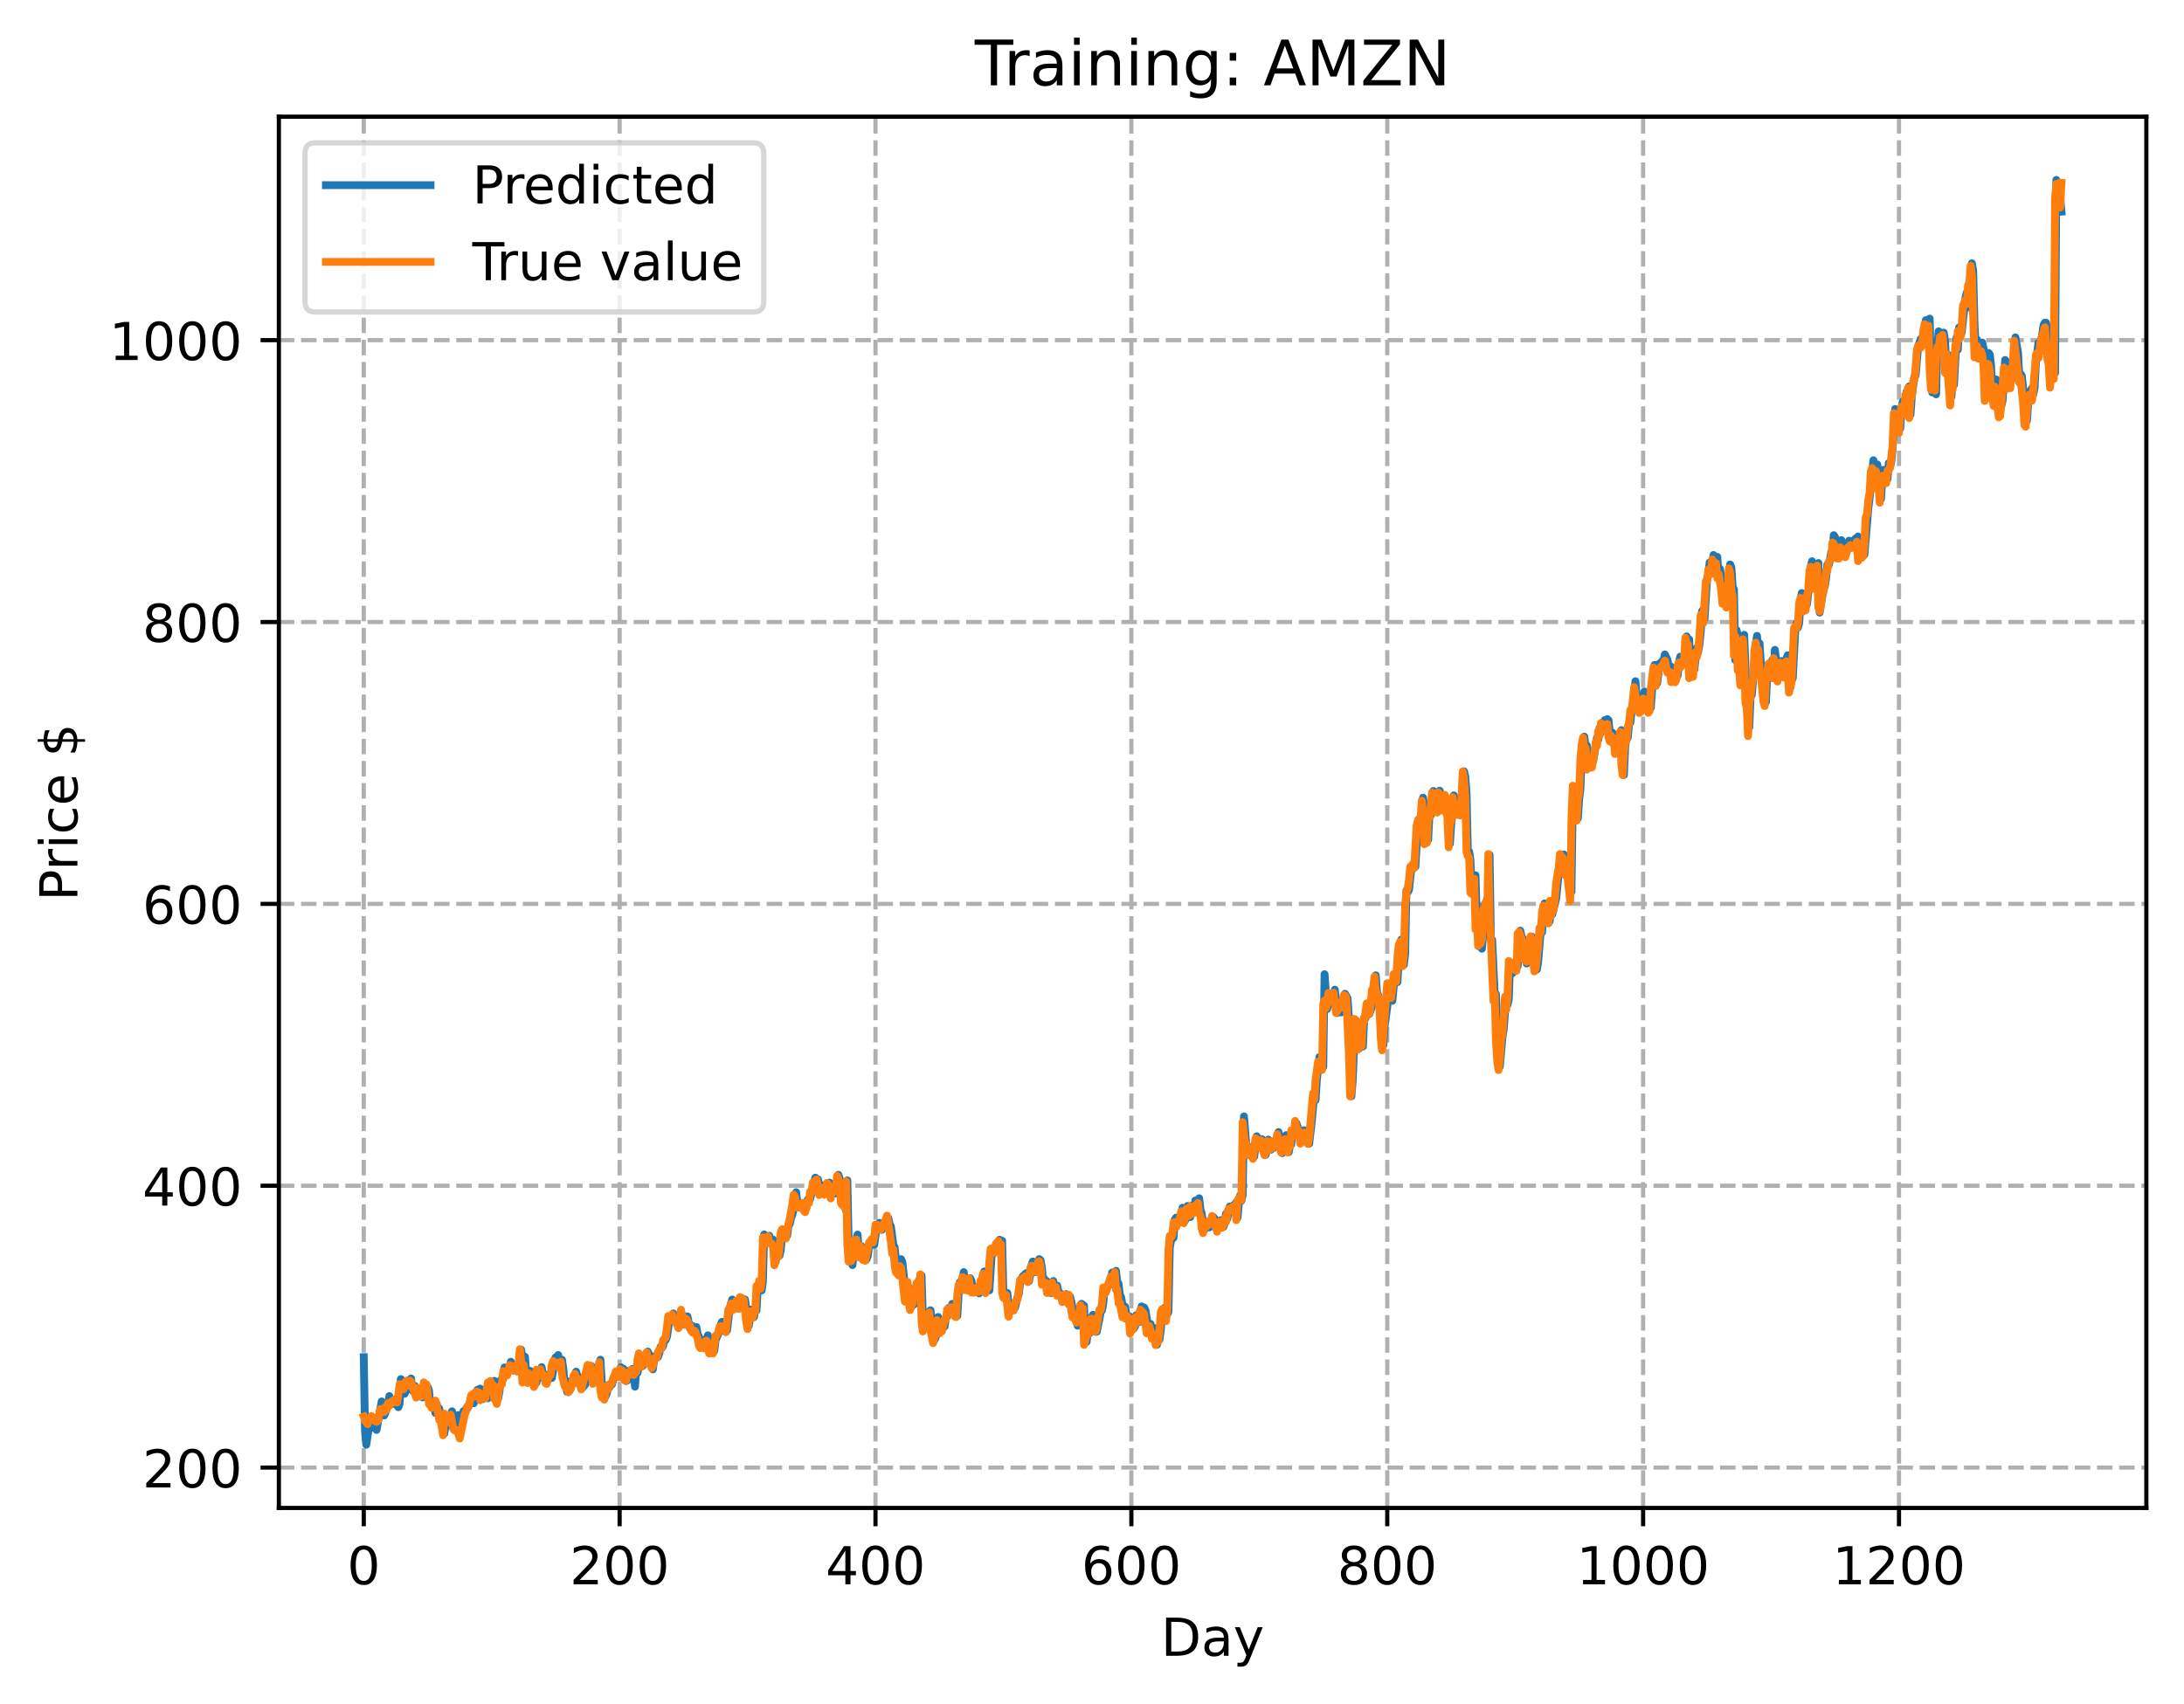 <?xml version="1.0" encoding="utf-8" standalone="no"?>
<!DOCTYPE svg PUBLIC "-//W3C//DTD SVG 1.1//EN"
  "http://www.w3.org/Graphics/SVG/1.1/DTD/svg11.dtd">
<!-- Created with matplotlib (https://matplotlib.org/) -->
<svg height="325.986pt" version="1.1" viewBox="0 0 417.648 325.986" width="417.648pt" xmlns="http://www.w3.org/2000/svg" xmlns:xlink="http://www.w3.org/1999/xlink">
 <defs>
  <style type="text/css">
*{stroke-linecap:butt;stroke-linejoin:round;}
  </style>
 </defs>
 <g id="figure_1">
  <g id="patch_1">
   <path d="M 0 325.986 
L 417.648 325.986 
L 417.648 0 
L 0 0 
z
" style="fill:#ffffff;"/>
  </g>
  <g id="axes_1">
   <g id="patch_2">
    <path d="M 53.328 288.43 
L 410.448 288.43 
L 410.448 22.318 
L 53.328 22.318 
z
" style="fill:#ffffff;"/>
   </g>
   <g id="matplotlib.axis_1">
    <g id="xtick_1">
     <g id="line2d_1">
      <path clip-path="url(#p064c3b1014)" d="M 69.561 288.43 
L 69.561 22.318 
" style="fill:none;stroke:#b0b0b0;stroke-dasharray:2.96,1.28;stroke-dashoffset:0;stroke-width:0.8;"/>
     </g>
     <g id="line2d_2">
      <defs>
       <path d="M 0 0 
L 0 3.5 
" id="m5db5757b6b" style="stroke:#000000;stroke-width:0.8;"/>
      </defs>
      <g>
       <use style="stroke:#000000;stroke-width:0.8;" x="69.561" xlink:href="#m5db5757b6b" y="288.43"/>
      </g>
     </g>
     <g id="text_1">
      <!-- 0 -->
      <defs>
       <path d="M 31.781 66.406 
Q 24.172 66.406 20.328 58.906 
Q 16.5 51.422 16.5 36.375 
Q 16.5 21.391 20.328 13.891 
Q 24.172 6.391 31.781 6.391 
Q 39.453 6.391 43.281 13.891 
Q 47.125 21.391 47.125 36.375 
Q 47.125 51.422 43.281 58.906 
Q 39.453 66.406 31.781 66.406 
z
M 31.781 74.219 
Q 44.047 74.219 50.516 64.516 
Q 56.984 54.828 56.984 36.375 
Q 56.984 17.969 50.516 8.266 
Q 44.047 -1.422 31.781 -1.422 
Q 19.531 -1.422 13.062 8.266 
Q 6.594 17.969 6.594 36.375 
Q 6.594 54.828 13.062 64.516 
Q 19.531 74.219 31.781 74.219 
z
" id="DejaVuSans-48"/>
      </defs>
      <g transform="translate(66.38 303.029)scale(0.1 -0.1)">
       <use xlink:href="#DejaVuSans-48"/>
      </g>
     </g>
    </g>
    <g id="xtick_2">
     <g id="line2d_3">
      <path clip-path="url(#p064c3b1014)" d="M 118.491 288.43 
L 118.491 22.318 
" style="fill:none;stroke:#b0b0b0;stroke-dasharray:2.96,1.28;stroke-dashoffset:0;stroke-width:0.8;"/>
     </g>
     <g id="line2d_4">
      <g>
       <use style="stroke:#000000;stroke-width:0.8;" x="118.491" xlink:href="#m5db5757b6b" y="288.43"/>
      </g>
     </g>
     <g id="text_2">
      <!-- 200 -->
      <defs>
       <path d="M 19.188 8.297 
L 53.609 8.297 
L 53.609 0 
L 7.328 0 
L 7.328 8.297 
Q 12.938 14.109 22.625 23.891 
Q 32.328 33.688 34.812 36.531 
Q 39.547 41.844 41.422 45.531 
Q 43.312 49.219 43.312 52.781 
Q 43.312 58.594 39.234 62.25 
Q 35.156 65.922 28.609 65.922 
Q 23.969 65.922 18.812 64.312 
Q 13.672 62.703 7.812 59.422 
L 7.812 69.391 
Q 13.766 71.781 18.938 73 
Q 24.125 74.219 28.422 74.219 
Q 39.75 74.219 46.484 68.547 
Q 53.219 62.891 53.219 53.422 
Q 53.219 48.922 51.531 44.891 
Q 49.859 40.875 45.406 35.406 
Q 44.188 33.984 37.641 27.219 
Q 31.109 20.453 19.188 8.297 
z
" id="DejaVuSans-50"/>
      </defs>
      <g transform="translate(108.948 303.029)scale(0.1 -0.1)">
       <use xlink:href="#DejaVuSans-50"/>
       <use x="63.623" xlink:href="#DejaVuSans-48"/>
       <use x="127.246" xlink:href="#DejaVuSans-48"/>
      </g>
     </g>
    </g>
    <g id="xtick_3">
     <g id="line2d_5">
      <path clip-path="url(#p064c3b1014)" d="M 167.422 288.43 
L 167.422 22.318 
" style="fill:none;stroke:#b0b0b0;stroke-dasharray:2.96,1.28;stroke-dashoffset:0;stroke-width:0.8;"/>
     </g>
     <g id="line2d_6">
      <g>
       <use style="stroke:#000000;stroke-width:0.8;" x="167.422" xlink:href="#m5db5757b6b" y="288.43"/>
      </g>
     </g>
     <g id="text_3">
      <!-- 400 -->
      <defs>
       <path d="M 37.797 64.312 
L 12.891 25.391 
L 37.797 25.391 
z
M 35.203 72.906 
L 47.609 72.906 
L 47.609 25.391 
L 58.016 25.391 
L 58.016 17.188 
L 47.609 17.188 
L 47.609 0 
L 37.797 0 
L 37.797 17.188 
L 4.891 17.188 
L 4.891 26.703 
z
" id="DejaVuSans-52"/>
      </defs>
      <g transform="translate(157.878 303.029)scale(0.1 -0.1)">
       <use xlink:href="#DejaVuSans-52"/>
       <use x="63.623" xlink:href="#DejaVuSans-48"/>
       <use x="127.246" xlink:href="#DejaVuSans-48"/>
      </g>
     </g>
    </g>
    <g id="xtick_4">
     <g id="line2d_7">
      <path clip-path="url(#p064c3b1014)" d="M 216.353 288.43 
L 216.353 22.318 
" style="fill:none;stroke:#b0b0b0;stroke-dasharray:2.96,1.28;stroke-dashoffset:0;stroke-width:0.8;"/>
     </g>
     <g id="line2d_8">
      <g>
       <use style="stroke:#000000;stroke-width:0.8;" x="216.353" xlink:href="#m5db5757b6b" y="288.43"/>
      </g>
     </g>
     <g id="text_4">
      <!-- 600 -->
      <defs>
       <path d="M 33.016 40.375 
Q 26.375 40.375 22.484 35.828 
Q 18.609 31.297 18.609 23.391 
Q 18.609 15.531 22.484 10.953 
Q 26.375 6.391 33.016 6.391 
Q 39.656 6.391 43.531 10.953 
Q 47.406 15.531 47.406 23.391 
Q 47.406 31.297 43.531 35.828 
Q 39.656 40.375 33.016 40.375 
z
M 52.594 71.297 
L 52.594 62.312 
Q 48.875 64.062 45.094 64.984 
Q 41.312 65.922 37.594 65.922 
Q 27.828 65.922 22.672 59.328 
Q 17.531 52.734 16.797 39.406 
Q 19.672 43.656 24.016 45.922 
Q 28.375 48.188 33.594 48.188 
Q 44.578 48.188 50.953 41.516 
Q 57.328 34.859 57.328 23.391 
Q 57.328 12.156 50.688 5.359 
Q 44.047 -1.422 33.016 -1.422 
Q 20.359 -1.422 13.672 8.266 
Q 6.984 17.969 6.984 36.375 
Q 6.984 53.656 15.188 63.938 
Q 23.391 74.219 37.203 74.219 
Q 40.922 74.219 44.703 73.484 
Q 48.484 72.75 52.594 71.297 
z
" id="DejaVuSans-54"/>
      </defs>
      <g transform="translate(206.809 303.029)scale(0.1 -0.1)">
       <use xlink:href="#DejaVuSans-54"/>
       <use x="63.623" xlink:href="#DejaVuSans-48"/>
       <use x="127.246" xlink:href="#DejaVuSans-48"/>
      </g>
     </g>
    </g>
    <g id="xtick_5">
     <g id="line2d_9">
      <path clip-path="url(#p064c3b1014)" d="M 265.283 288.43 
L 265.283 22.318 
" style="fill:none;stroke:#b0b0b0;stroke-dasharray:2.96,1.28;stroke-dashoffset:0;stroke-width:0.8;"/>
     </g>
     <g id="line2d_10">
      <g>
       <use style="stroke:#000000;stroke-width:0.8;" x="265.283" xlink:href="#m5db5757b6b" y="288.43"/>
      </g>
     </g>
     <g id="text_5">
      <!-- 800 -->
      <defs>
       <path d="M 31.781 34.625 
Q 24.75 34.625 20.719 30.859 
Q 16.703 27.094 16.703 20.516 
Q 16.703 13.922 20.719 10.156 
Q 24.75 6.391 31.781 6.391 
Q 38.812 6.391 42.859 10.172 
Q 46.922 13.969 46.922 20.516 
Q 46.922 27.094 42.891 30.859 
Q 38.875 34.625 31.781 34.625 
z
M 21.922 38.812 
Q 15.578 40.375 12.031 44.719 
Q 8.5 49.078 8.5 55.328 
Q 8.5 64.062 14.719 69.141 
Q 20.953 74.219 31.781 74.219 
Q 42.672 74.219 48.875 69.141 
Q 55.078 64.062 55.078 55.328 
Q 55.078 49.078 51.531 44.719 
Q 48 40.375 41.703 38.812 
Q 48.828 37.156 52.797 32.312 
Q 56.781 27.484 56.781 20.516 
Q 56.781 9.906 50.312 4.234 
Q 43.844 -1.422 31.781 -1.422 
Q 19.734 -1.422 13.25 4.234 
Q 6.781 9.906 6.781 20.516 
Q 6.781 27.484 10.781 32.312 
Q 14.797 37.156 21.922 38.812 
z
M 18.312 54.391 
Q 18.312 48.734 21.844 45.562 
Q 25.391 42.391 31.781 42.391 
Q 38.141 42.391 41.719 45.562 
Q 45.312 48.734 45.312 54.391 
Q 45.312 60.062 41.719 63.234 
Q 38.141 66.406 31.781 66.406 
Q 25.391 66.406 21.844 63.234 
Q 18.312 60.062 18.312 54.391 
z
" id="DejaVuSans-56"/>
      </defs>
      <g transform="translate(255.74 303.029)scale(0.1 -0.1)">
       <use xlink:href="#DejaVuSans-56"/>
       <use x="63.623" xlink:href="#DejaVuSans-48"/>
       <use x="127.246" xlink:href="#DejaVuSans-48"/>
      </g>
     </g>
    </g>
    <g id="xtick_6">
     <g id="line2d_11">
      <path clip-path="url(#p064c3b1014)" d="M 314.214 288.43 
L 314.214 22.318 
" style="fill:none;stroke:#b0b0b0;stroke-dasharray:2.96,1.28;stroke-dashoffset:0;stroke-width:0.8;"/>
     </g>
     <g id="line2d_12">
      <g>
       <use style="stroke:#000000;stroke-width:0.8;" x="314.214" xlink:href="#m5db5757b6b" y="288.43"/>
      </g>
     </g>
     <g id="text_6">
      <!-- 1000 -->
      <defs>
       <path d="M 12.406 8.297 
L 28.516 8.297 
L 28.516 63.922 
L 10.984 60.406 
L 10.984 69.391 
L 28.422 72.906 
L 38.281 72.906 
L 38.281 8.297 
L 54.391 8.297 
L 54.391 0 
L 12.406 0 
z
" id="DejaVuSans-49"/>
      </defs>
      <g transform="translate(301.489 303.029)scale(0.1 -0.1)">
       <use xlink:href="#DejaVuSans-49"/>
       <use x="63.623" xlink:href="#DejaVuSans-48"/>
       <use x="127.246" xlink:href="#DejaVuSans-48"/>
       <use x="190.869" xlink:href="#DejaVuSans-48"/>
      </g>
     </g>
    </g>
    <g id="xtick_7">
     <g id="line2d_13">
      <path clip-path="url(#p064c3b1014)" d="M 363.144 288.43 
L 363.144 22.318 
" style="fill:none;stroke:#b0b0b0;stroke-dasharray:2.96,1.28;stroke-dashoffset:0;stroke-width:0.8;"/>
     </g>
     <g id="line2d_14">
      <g>
       <use style="stroke:#000000;stroke-width:0.8;" x="363.144" xlink:href="#m5db5757b6b" y="288.43"/>
      </g>
     </g>
     <g id="text_7">
      <!-- 1200 -->
      <g transform="translate(350.419 303.029)scale(0.1 -0.1)">
       <use xlink:href="#DejaVuSans-49"/>
       <use x="63.623" xlink:href="#DejaVuSans-50"/>
       <use x="127.246" xlink:href="#DejaVuSans-48"/>
       <use x="190.869" xlink:href="#DejaVuSans-48"/>
      </g>
     </g>
    </g>
    <g id="text_8">
     <!-- Day -->
     <defs>
      <path d="M 19.672 64.797 
L 19.672 8.109 
L 31.594 8.109 
Q 46.688 8.109 53.688 14.938 
Q 60.688 21.781 60.688 36.531 
Q 60.688 51.172 53.688 57.984 
Q 46.688 64.797 31.594 64.797 
z
M 9.812 72.906 
L 30.078 72.906 
Q 51.266 72.906 61.172 64.094 
Q 71.094 55.281 71.094 36.531 
Q 71.094 17.672 61.125 8.828 
Q 51.172 0 30.078 0 
L 9.812 0 
z
" id="DejaVuSans-68"/>
      <path d="M 34.281 27.484 
Q 23.391 27.484 19.188 25 
Q 14.984 22.516 14.984 16.5 
Q 14.984 11.719 18.141 8.906 
Q 21.297 6.109 26.703 6.109 
Q 34.188 6.109 38.703 11.406 
Q 43.219 16.703 43.219 25.484 
L 43.219 27.484 
z
M 52.203 31.203 
L 52.203 0 
L 43.219 0 
L 43.219 8.297 
Q 40.141 3.328 35.547 0.953 
Q 30.953 -1.422 24.312 -1.422 
Q 15.922 -1.422 10.953 3.297 
Q 6 8.016 6 15.922 
Q 6 25.141 12.172 29.828 
Q 18.359 34.516 30.609 34.516 
L 43.219 34.516 
L 43.219 35.406 
Q 43.219 41.609 39.141 45 
Q 35.062 48.391 27.688 48.391 
Q 23 48.391 18.547 47.266 
Q 14.109 46.141 10.016 43.891 
L 10.016 52.203 
Q 14.938 54.109 19.578 55.047 
Q 24.219 56 28.609 56 
Q 40.484 56 46.344 49.844 
Q 52.203 43.703 52.203 31.203 
z
" id="DejaVuSans-97"/>
      <path d="M 32.172 -5.078 
Q 28.375 -14.844 24.75 -17.812 
Q 21.141 -20.797 15.094 -20.797 
L 7.906 -20.797 
L 7.906 -13.281 
L 13.188 -13.281 
Q 16.891 -13.281 18.938 -11.516 
Q 21 -9.766 23.484 -3.219 
L 25.094 0.875 
L 2.984 54.688 
L 12.5 54.688 
L 29.594 11.922 
L 46.688 54.688 
L 56.203 54.688 
z
" id="DejaVuSans-121"/>
     </defs>
     <g transform="translate(222.015 316.707)scale(0.1 -0.1)">
      <use xlink:href="#DejaVuSans-68"/>
      <use x="77.002" xlink:href="#DejaVuSans-97"/>
      <use x="138.281" xlink:href="#DejaVuSans-121"/>
     </g>
    </g>
   </g>
   <g id="matplotlib.axis_2">
    <g id="ytick_1">
     <g id="line2d_15">
      <path clip-path="url(#p064c3b1014)" d="M 53.328 280.71 
L 410.448 280.71 
" style="fill:none;stroke:#b0b0b0;stroke-dasharray:2.96,1.28;stroke-dashoffset:0;stroke-width:0.8;"/>
     </g>
     <g id="line2d_16">
      <defs>
       <path d="M 0 0 
L -3.5 0 
" id="m47d1747932" style="stroke:#000000;stroke-width:0.8;"/>
      </defs>
      <g>
       <use style="stroke:#000000;stroke-width:0.8;" x="53.328" xlink:href="#m47d1747932" y="280.71"/>
      </g>
     </g>
     <g id="text_9">
      <!-- 200 -->
      <g transform="translate(27.241 284.51)scale(0.1 -0.1)">
       <use xlink:href="#DejaVuSans-50"/>
       <use x="63.623" xlink:href="#DejaVuSans-48"/>
       <use x="127.246" xlink:href="#DejaVuSans-48"/>
      </g>
     </g>
    </g>
    <g id="ytick_2">
     <g id="line2d_17">
      <path clip-path="url(#p064c3b1014)" d="M 53.328 226.8 
L 410.448 226.8 
" style="fill:none;stroke:#b0b0b0;stroke-dasharray:2.96,1.28;stroke-dashoffset:0;stroke-width:0.8;"/>
     </g>
     <g id="line2d_18">
      <g>
       <use style="stroke:#000000;stroke-width:0.8;" x="53.328" xlink:href="#m47d1747932" y="226.8"/>
      </g>
     </g>
     <g id="text_10">
      <!-- 400 -->
      <g transform="translate(27.241 230.599)scale(0.1 -0.1)">
       <use xlink:href="#DejaVuSans-52"/>
       <use x="63.623" xlink:href="#DejaVuSans-48"/>
       <use x="127.246" xlink:href="#DejaVuSans-48"/>
      </g>
     </g>
    </g>
    <g id="ytick_3">
     <g id="line2d_19">
      <path clip-path="url(#p064c3b1014)" d="M 53.328 172.889 
L 410.448 172.889 
" style="fill:none;stroke:#b0b0b0;stroke-dasharray:2.96,1.28;stroke-dashoffset:0;stroke-width:0.8;"/>
     </g>
     <g id="line2d_20">
      <g>
       <use style="stroke:#000000;stroke-width:0.8;" x="53.328" xlink:href="#m47d1747932" y="172.889"/>
      </g>
     </g>
     <g id="text_11">
      <!-- 600 -->
      <g transform="translate(27.241 176.688)scale(0.1 -0.1)">
       <use xlink:href="#DejaVuSans-54"/>
       <use x="63.623" xlink:href="#DejaVuSans-48"/>
       <use x="127.246" xlink:href="#DejaVuSans-48"/>
      </g>
     </g>
    </g>
    <g id="ytick_4">
     <g id="line2d_21">
      <path clip-path="url(#p064c3b1014)" d="M 53.328 118.978 
L 410.448 118.978 
" style="fill:none;stroke:#b0b0b0;stroke-dasharray:2.96,1.28;stroke-dashoffset:0;stroke-width:0.8;"/>
     </g>
     <g id="line2d_22">
      <g>
       <use style="stroke:#000000;stroke-width:0.8;" x="53.328" xlink:href="#m47d1747932" y="118.978"/>
      </g>
     </g>
     <g id="text_12">
      <!-- 800 -->
      <g transform="translate(27.241 122.777)scale(0.1 -0.1)">
       <use xlink:href="#DejaVuSans-56"/>
       <use x="63.623" xlink:href="#DejaVuSans-48"/>
       <use x="127.246" xlink:href="#DejaVuSans-48"/>
      </g>
     </g>
    </g>
    <g id="ytick_5">
     <g id="line2d_23">
      <path clip-path="url(#p064c3b1014)" d="M 53.328 65.067 
L 410.448 65.067 
" style="fill:none;stroke:#b0b0b0;stroke-dasharray:2.96,1.28;stroke-dashoffset:0;stroke-width:0.8;"/>
     </g>
     <g id="line2d_24">
      <g>
       <use style="stroke:#000000;stroke-width:0.8;" x="53.328" xlink:href="#m47d1747932" y="65.067"/>
      </g>
     </g>
     <g id="text_13">
      <!-- 1000 -->
      <g transform="translate(20.878 68.866)scale(0.1 -0.1)">
       <use xlink:href="#DejaVuSans-49"/>
       <use x="63.623" xlink:href="#DejaVuSans-48"/>
       <use x="127.246" xlink:href="#DejaVuSans-48"/>
       <use x="190.869" xlink:href="#DejaVuSans-48"/>
      </g>
     </g>
    </g>
    <g id="text_14">
     <!-- Price $ -->
     <defs>
      <path d="M 19.672 64.797 
L 19.672 37.406 
L 32.078 37.406 
Q 38.969 37.406 42.719 40.969 
Q 46.484 44.531 46.484 51.125 
Q 46.484 57.672 42.719 61.234 
Q 38.969 64.797 32.078 64.797 
z
M 9.812 72.906 
L 32.078 72.906 
Q 44.344 72.906 50.609 67.359 
Q 56.891 61.812 56.891 51.125 
Q 56.891 40.328 50.609 34.812 
Q 44.344 29.297 32.078 29.297 
L 19.672 29.297 
L 19.672 0 
L 9.812 0 
z
" id="DejaVuSans-80"/>
      <path d="M 41.109 46.297 
Q 39.594 47.172 37.812 47.578 
Q 36.031 48 33.891 48 
Q 26.266 48 22.188 43.047 
Q 18.109 38.094 18.109 28.812 
L 18.109 0 
L 9.078 0 
L 9.078 54.688 
L 18.109 54.688 
L 18.109 46.188 
Q 20.953 51.172 25.484 53.578 
Q 30.031 56 36.531 56 
Q 37.453 56 38.578 55.875 
Q 39.703 55.766 41.062 55.516 
z
" id="DejaVuSans-114"/>
      <path d="M 9.422 54.688 
L 18.406 54.688 
L 18.406 0 
L 9.422 0 
z
M 9.422 75.984 
L 18.406 75.984 
L 18.406 64.594 
L 9.422 64.594 
z
" id="DejaVuSans-105"/>
      <path d="M 48.781 52.594 
L 48.781 44.188 
Q 44.969 46.297 41.141 47.344 
Q 37.312 48.391 33.406 48.391 
Q 24.656 48.391 19.812 42.844 
Q 14.984 37.312 14.984 27.297 
Q 14.984 17.281 19.812 11.734 
Q 24.656 6.203 33.406 6.203 
Q 37.312 6.203 41.141 7.25 
Q 44.969 8.297 48.781 10.406 
L 48.781 2.094 
Q 45.016 0.344 40.984 -0.531 
Q 36.969 -1.422 32.422 -1.422 
Q 20.062 -1.422 12.781 6.344 
Q 5.516 14.109 5.516 27.297 
Q 5.516 40.672 12.859 48.328 
Q 20.219 56 33.016 56 
Q 37.156 56 41.109 55.141 
Q 45.062 54.297 48.781 52.594 
z
" id="DejaVuSans-99"/>
      <path d="M 56.203 29.594 
L 56.203 25.203 
L 14.891 25.203 
Q 15.484 15.922 20.484 11.062 
Q 25.484 6.203 34.422 6.203 
Q 39.594 6.203 44.453 7.469 
Q 49.312 8.734 54.109 11.281 
L 54.109 2.781 
Q 49.266 0.734 44.188 -0.344 
Q 39.109 -1.422 33.891 -1.422 
Q 20.797 -1.422 13.156 6.188 
Q 5.516 13.812 5.516 26.812 
Q 5.516 40.234 12.766 48.109 
Q 20.016 56 32.328 56 
Q 43.359 56 49.781 48.891 
Q 56.203 41.797 56.203 29.594 
z
M 47.219 32.234 
Q 47.125 39.594 43.094 43.984 
Q 39.062 48.391 32.422 48.391 
Q 24.906 48.391 20.391 44.141 
Q 15.875 39.891 15.188 32.172 
z
" id="DejaVuSans-101"/>
      <path id="DejaVuSans-32"/>
      <path d="M 33.797 -14.703 
L 28.906 -14.703 
L 28.859 0 
Q 23.734 0.094 18.609 1.188 
Q 13.484 2.297 8.297 4.5 
L 8.297 13.281 
Q 13.281 10.156 18.375 8.562 
Q 23.484 6.984 28.906 6.938 
L 28.906 29.203 
Q 18.109 30.953 13.203 35.156 
Q 8.297 39.359 8.297 46.688 
Q 8.297 54.641 13.625 59.219 
Q 18.953 63.812 28.906 64.5 
L 28.906 75.984 
L 33.797 75.984 
L 33.797 64.656 
Q 38.328 64.453 42.578 63.688 
Q 46.828 62.938 50.875 61.625 
L 50.875 53.078 
Q 46.828 55.125 42.547 56.25 
Q 38.281 57.375 33.797 57.562 
L 33.797 36.719 
Q 44.875 35.016 50.094 30.609 
Q 55.328 26.219 55.328 18.609 
Q 55.328 10.359 49.781 5.594 
Q 44.234 0.828 33.797 0.094 
z
M 28.906 37.594 
L 28.906 57.625 
Q 23.25 56.984 20.266 54.391 
Q 17.281 51.812 17.281 47.516 
Q 17.281 43.312 20.031 40.969 
Q 22.797 38.625 28.906 37.594 
z
M 33.797 28.219 
L 33.797 7.078 
Q 39.984 7.906 43.141 10.594 
Q 46.297 13.281 46.297 17.672 
Q 46.297 21.969 43.281 24.5 
Q 40.281 27.047 33.797 28.219 
z
" id="DejaVuSans-36"/>
     </defs>
     <g transform="translate(14.798 172.342)rotate(-90)scale(0.1 -0.1)">
      <use xlink:href="#DejaVuSans-80"/>
      <use x="58.553" xlink:href="#DejaVuSans-114"/>
      <use x="99.666" xlink:href="#DejaVuSans-105"/>
      <use x="127.449" xlink:href="#DejaVuSans-99"/>
      <use x="182.43" xlink:href="#DejaVuSans-101"/>
      <use x="243.953" xlink:href="#DejaVuSans-32"/>
      <use x="275.74" xlink:href="#DejaVuSans-36"/>
     </g>
    </g>
   </g>
   <g id="line2d_25">
    <path clip-path="url(#p064c3b1014)" d="M 69.561 259.601 
L 69.806 273.736 
L 70.05 276.334 
L 70.539 273.002 
L 70.784 272.054 
L 71.029 272.226 
L 71.273 271.279 
L 71.518 273.141 
L 71.763 272.172 
L 72.007 273.515 
L 72.986 268.064 
L 73.475 270.749 
L 73.72 270.156 
L 73.965 268.746 
L 74.209 269 
L 74.454 267.035 
L 74.699 268.234 
L 74.943 268.278 
L 75.188 267.704 
L 75.433 268.589 
L 75.677 268.144 
L 75.922 268.032 
L 76.166 269.163 
L 76.411 268.514 
L 76.656 263.786 
L 76.9 264.091 
L 77.145 266.541 
L 77.39 266.59 
L 77.634 265.832 
L 77.879 264.085 
L 78.124 265.244 
L 78.613 263.681 
L 78.858 265.992 
L 79.102 265.68 
L 79.347 265.104 
L 79.836 266.997 
L 80.081 265.624 
L 80.326 266.672 
L 80.57 267.109 
L 80.815 267.292 
L 81.304 265.48 
L 81.549 266.583 
L 81.794 265.308 
L 82.038 265.977 
L 82.283 268.655 
L 82.527 268.244 
L 82.772 269.275 
L 83.017 269.021 
L 83.261 270.263 
L 83.506 268.58 
L 83.751 269.667 
L 83.995 269.395 
L 84.24 271.139 
L 84.485 271.278 
L 84.974 274.202 
L 85.219 272.261 
L 85.463 272.789 
L 85.708 272.149 
L 86.197 270.54 
L 86.442 269.941 
L 86.687 271.928 
L 86.931 272.655 
L 87.176 272.861 
L 87.421 270.749 
L 87.665 270.665 
L 88.154 272.369 
L 88.399 272.199 
L 88.644 269.923 
L 88.888 270.17 
L 89.133 269.437 
L 89.378 269.398 
L 90.112 267.879 
L 90.356 267.947 
L 90.601 268.404 
L 91.09 266.104 
L 91.335 265.819 
L 91.58 266.235 
L 91.824 265.608 
L 92.314 267.619 
L 92.558 266.354 
L 93.292 267.454 
L 93.537 264.388 
L 93.781 264.452 
L 94.271 265.18 
L 94.515 264.127 
L 94.76 267.121 
L 95.005 266.811 
L 95.249 267.539 
L 95.494 266.269 
L 95.739 263.987 
L 95.983 264.241 
L 96.228 263.784 
L 96.473 261.553 
L 96.717 262.353 
L 97.207 262.268 
L 97.451 261.582 
L 97.696 260.463 
L 98.185 262.143 
L 98.675 261.324 
L 98.919 261.362 
L 99.164 262.208 
L 99.653 258.152 
L 99.898 259.621 
L 100.142 263.112 
L 100.387 259.52 
L 100.632 262.656 
L 100.876 262.718 
L 101.121 263.938 
L 101.366 262.217 
L 101.855 264.492 
L 102.1 263.298 
L 102.344 264.335 
L 102.589 264.486 
L 102.834 262.325 
L 103.078 262.674 
L 103.323 263.483 
L 103.568 261.491 
L 103.812 262.811 
L 104.057 263.483 
L 104.302 262.949 
L 104.791 264.007 
L 105.036 263.263 
L 105.525 263.579 
L 105.769 262.23 
L 106.014 260.105 
L 106.259 259.622 
L 106.503 259.566 
L 106.748 259.175 
L 106.993 260.977 
L 107.482 260.097 
L 107.727 261.881 
L 107.971 264.611 
L 108.216 265.028 
L 108.461 266.228 
L 108.705 264.236 
L 108.95 265.951 
L 109.195 264.8 
L 109.439 264.709 
L 109.684 264.135 
L 109.929 262.976 
L 110.173 262.362 
L 110.418 263.213 
L 110.663 263.451 
L 110.907 264.147 
L 111.152 264.256 
L 111.397 265.417 
L 111.886 264.861 
L 112.13 262.635 
L 112.62 261.253 
L 112.864 262.294 
L 113.109 261.298 
L 113.354 261.897 
L 113.598 263.743 
L 113.843 263.729 
L 114.332 261.702 
L 114.577 261.93 
L 114.822 260.074 
L 115.066 264.218 
L 115.311 266.043 
L 115.556 265.684 
L 115.8 267.085 
L 116.045 266.466 
L 116.29 264.937 
L 116.534 265.399 
L 116.779 264.695 
L 117.024 264.809 
L 117.513 263.172 
L 117.757 263.032 
L 118.002 262.503 
L 118.247 262.658 
L 118.491 263.38 
L 118.736 261.527 
L 118.981 262.269 
L 119.225 261.81 
L 119.715 264.164 
L 119.959 264.062 
L 120.204 262.218 
L 120.449 262.661 
L 120.938 261.843 
L 121.183 262.353 
L 121.427 265.234 
L 121.672 261.981 
L 121.917 262.608 
L 122.406 259.229 
L 122.651 259.61 
L 122.895 261.287 
L 123.14 259.904 
L 123.385 260.212 
L 123.629 259.574 
L 123.874 258.522 
L 124.118 259.061 
L 124.363 260.505 
L 124.608 260.96 
L 124.852 261.92 
L 125.097 260.062 
L 125.342 259.341 
L 125.831 259.562 
L 126.076 258.814 
L 126.32 257.65 
L 126.565 257.811 
L 126.81 257.421 
L 127.054 256.281 
L 127.299 256.323 
L 127.544 255.717 
L 128.033 252.278 
L 128.522 251.902 
L 128.767 251.231 
L 129.012 252.332 
L 129.256 252.069 
L 129.501 252.079 
L 129.745 253.104 
L 129.99 253.603 
L 130.235 252.305 
L 130.724 251.67 
L 130.969 252.831 
L 131.213 253.045 
L 131.458 251.788 
L 131.947 254.099 
L 132.192 253.535 
L 132.437 253.635 
L 132.681 254.213 
L 132.926 253.886 
L 133.171 253.817 
L 133.415 255.217 
L 133.66 255.705 
L 134.149 257.725 
L 134.639 256.272 
L 134.883 257.176 
L 135.373 255.411 
L 135.862 258.506 
L 136.106 258.017 
L 136.351 258.118 
L 136.596 258.389 
L 136.84 256.309 
L 137.574 254.708 
L 137.819 253.386 
L 138.064 252.832 
L 138.308 254.01 
L 138.553 254.383 
L 138.798 254.525 
L 139.042 254.474 
L 139.532 250.244 
L 140.021 248.568 
L 140.266 250.186 
L 140.755 249.643 
L 141 248.79 
L 141.489 250.214 
L 141.733 248.258 
L 141.978 248.418 
L 142.223 249.363 
L 142.467 248.555 
L 143.201 253.561 
L 143.691 250.491 
L 143.935 250.984 
L 144.18 251.927 
L 144.425 250.566 
L 144.669 250.663 
L 144.914 246.253 
L 145.159 246.937 
L 145.403 245.093 
L 145.648 246.829 
L 145.893 245.065 
L 146.137 236.117 
L 146.382 237.942 
L 146.627 237.021 
L 146.871 237.195 
L 147.116 236.364 
L 147.361 237.376 
L 147.605 237.864 
L 147.85 237.111 
L 148.094 238.632 
L 148.339 241.323 
L 148.584 239.508 
L 148.828 238.796 
L 149.073 240.165 
L 149.318 239.094 
L 149.562 235.801 
L 149.807 235.278 
L 150.052 235.271 
L 150.541 236.313 
L 150.786 234.345 
L 151.03 234.124 
L 151.275 232.949 
L 151.52 232.343 
L 151.764 231.286 
L 152.009 228.887 
L 152.254 228.038 
L 152.498 230.318 
L 152.743 229.934 
L 152.988 230.87 
L 153.232 230.119 
L 153.477 230.322 
L 153.966 231.431 
L 154.211 230.92 
L 154.455 229.481 
L 154.7 229.218 
L 154.945 229.3 
L 155.189 228.127 
L 155.434 227.963 
L 155.679 226.068 
L 155.923 225.256 
L 156.168 226.203 
L 156.413 225.572 
L 156.657 226.52 
L 156.902 228.136 
L 157.147 227.036 
L 157.391 227.191 
L 157.636 226.73 
L 157.881 227.513 
L 158.37 226.348 
L 158.615 226.198 
L 158.859 226.693 
L 159.104 228.258 
L 159.349 226.666 
L 159.593 228.265 
L 159.838 228.275 
L 160.327 224.708 
L 160.572 225.474 
L 160.816 227.042 
L 161.061 229.44 
L 161.306 230.363 
L 161.55 229.157 
L 161.795 231.557 
L 162.04 225.781 
L 162.284 237.363 
L 162.529 240.822 
L 162.774 239.78 
L 163.018 241.982 
L 163.508 237.427 
L 163.752 237.07 
L 163.997 236.146 
L 164.242 239.884 
L 164.486 238.756 
L 164.731 238.351 
L 165.22 240.872 
L 165.465 239.904 
L 165.709 240.876 
L 165.954 240.215 
L 166.199 238.158 
L 166.443 237.465 
L 166.688 237.926 
L 166.933 237.266 
L 167.177 238.112 
L 167.667 234.62 
L 167.911 234.653 
L 168.156 233.904 
L 168.401 234.07 
L 168.645 235.23 
L 168.89 234.215 
L 169.135 233.934 
L 169.379 233.925 
L 169.624 233.024 
L 169.869 232.977 
L 170.113 234.136 
L 170.358 234.547 
L 170.847 238.167 
L 171.092 238.582 
L 171.581 243.473 
L 171.826 242.742 
L 172.07 242.8 
L 172.315 240.853 
L 172.56 241.453 
L 173.294 248.116 
L 173.538 246.381 
L 173.783 246.235 
L 174.272 249.956 
L 174.517 248.785 
L 174.762 249.517 
L 175.006 247.658 
L 175.74 244.881 
L 175.985 246.035 
L 176.23 243.986 
L 176.474 251.93 
L 176.719 253.911 
L 176.964 253.107 
L 177.208 252.733 
L 177.453 251.035 
L 177.697 251.085 
L 177.942 250.62 
L 178.676 256.34 
L 178.921 255.887 
L 179.165 252.711 
L 179.41 251.898 
L 179.899 254.428 
L 180.144 253.82 
L 180.633 253.748 
L 180.878 252.122 
L 181.123 251.829 
L 181.367 250.273 
L 181.612 250.091 
L 181.857 250.751 
L 182.101 249.394 
L 182.346 249.597 
L 182.591 251.145 
L 183.08 251.671 
L 183.325 247.3 
L 183.569 245.244 
L 183.814 245.67 
L 184.058 244.836 
L 184.303 243.325 
L 184.548 245.545 
L 184.792 246.15 
L 185.037 245.667 
L 185.282 245.949 
L 185.526 244.481 
L 185.771 245.009 
L 186.016 246.638 
L 186.26 246.096 
L 186.505 246.408 
L 186.75 246.322 
L 187.239 247.393 
L 187.484 247.082 
L 187.728 244.93 
L 187.973 244.42 
L 188.218 243.193 
L 188.462 244.485 
L 188.707 246.818 
L 188.952 245.373 
L 189.196 246.81 
L 189.685 239.236 
L 189.93 239.822 
L 190.175 238.975 
L 190.419 239.313 
L 190.664 237.892 
L 191.153 237.126 
L 191.398 238.056 
L 191.643 237.32 
L 191.887 248.059 
L 192.132 247.953 
L 192.377 248.023 
L 192.621 247.307 
L 193.111 250.975 
L 193.355 249.938 
L 193.6 250.238 
L 193.845 249.672 
L 194.089 250.158 
L 194.579 248.146 
L 194.823 247.532 
L 195.068 245.544 
L 195.557 244.171 
L 196.291 243.488 
L 196.78 245.069 
L 197.025 243.881 
L 197.27 241.939 
L 197.514 241.295 
L 197.759 242.833 
L 198.004 243.314 
L 198.248 242.354 
L 198.493 242.798 
L 198.738 240.833 
L 198.982 241.039 
L 199.227 242.373 
L 199.472 245.154 
L 199.716 244.623 
L 199.961 245.197 
L 200.206 245.08 
L 200.45 246.852 
L 200.695 246.361 
L 200.94 247.345 
L 201.184 246.65 
L 201.429 245.027 
L 201.673 247.166 
L 201.918 247.406 
L 202.163 245.899 
L 202.407 247.125 
L 202.652 247.264 
L 202.897 247.736 
L 203.141 247.593 
L 203.386 248.421 
L 203.631 248.338 
L 203.875 247.53 
L 204.12 247.662 
L 204.365 249.449 
L 204.609 248.002 
L 204.854 248.89 
L 205.343 251.44 
L 205.588 251.101 
L 205.833 252.059 
L 206.077 253.57 
L 206.811 249.38 
L 207.3 249.753 
L 207.545 256.824 
L 207.79 256.67 
L 208.034 254.971 
L 208.279 255.117 
L 208.524 254.037 
L 208.768 251.878 
L 209.013 251.49 
L 209.258 252.515 
L 209.502 254.758 
L 209.747 254.714 
L 210.236 252.31 
L 210.481 250.949 
L 210.726 250.677 
L 210.97 249.39 
L 211.215 246.545 
L 211.46 247.186 
L 211.704 246.205 
L 212.194 245.703 
L 212.683 243.399 
L 213.172 244.598 
L 213.417 243.082 
L 213.661 245.242 
L 213.906 245.514 
L 214.151 247.672 
L 214.395 248.119 
L 214.885 250.9 
L 215.129 249.907 
L 215.374 251.224 
L 215.863 251.996 
L 216.108 251.831 
L 216.353 254.123 
L 216.597 253.796 
L 216.842 254.089 
L 217.087 253.66 
L 217.331 251.54 
L 217.576 252.021 
L 217.821 252.907 
L 218.31 249.883 
L 218.555 250.439 
L 218.799 250.089 
L 219.044 250.607 
L 219.288 252.031 
L 219.533 254.578 
L 219.778 253.597 
L 220.022 253.228 
L 220.267 254.021 
L 220.512 255.254 
L 220.756 254.033 
L 221.246 257.231 
L 221.49 256.147 
L 221.735 256.217 
L 221.98 254.393 
L 222.224 251.064 
L 222.469 250.438 
L 222.714 250.159 
L 222.958 251.458 
L 223.203 251.425 
L 223.448 250.898 
L 223.692 238.747 
L 223.937 237.221 
L 224.426 236.726 
L 224.671 233.255 
L 224.916 232.903 
L 225.16 233.951 
L 225.649 232.52 
L 225.894 232.257 
L 226.139 231.009 
L 226.383 233.228 
L 226.628 233.457 
L 227.117 230.665 
L 227.607 232.811 
L 227.851 230.662 
L 228.096 230.514 
L 228.341 231.551 
L 228.585 229.623 
L 229.075 231.149 
L 229.319 229.196 
L 229.564 231.309 
L 229.809 232.195 
L 230.298 235.295 
L 230.543 233.801 
L 230.787 234.66 
L 231.032 234.528 
L 231.276 234.759 
L 231.521 233.584 
L 231.766 234.159 
L 232.01 232.776 
L 232.5 233.384 
L 232.744 233.714 
L 232.989 234.693 
L 233.234 234.657 
L 233.478 233.391 
L 233.723 233.789 
L 233.968 234.682 
L 234.212 233.906 
L 234.457 232.128 
L 234.702 233.096 
L 234.946 231.532 
L 235.191 230.765 
L 235.68 231.3 
L 235.925 230.481 
L 236.17 231.282 
L 236.414 229.994 
L 236.659 232.897 
L 236.904 230.134 
L 237.148 228.674 
L 237.393 229.677 
L 237.637 228.633 
L 237.882 213.537 
L 238.371 219.514 
L 238.616 219.219 
L 238.861 220.79 
L 239.105 220.04 
L 239.35 219.701 
L 239.595 220.296 
L 239.839 221.248 
L 240.329 217.338 
L 241.063 219.201 
L 241.307 217.884 
L 241.552 220.067 
L 242.041 220.883 
L 242.286 220.037 
L 242.531 217.983 
L 243.02 219.922 
L 243.264 218.346 
L 243.509 219.593 
L 243.754 218.654 
L 244.243 218.173 
L 244.488 216.534 
L 245.222 220.56 
L 245.956 217.123 
L 246.445 220.385 
L 246.69 219.024 
L 246.934 218.898 
L 247.179 216.276 
L 247.424 217.084 
L 247.668 216.498 
L 247.913 214.82 
L 248.402 216.34 
L 248.647 216.571 
L 248.892 218.469 
L 249.381 216.171 
L 249.625 216.367 
L 249.87 217.202 
L 250.115 217.227 
L 250.359 218.749 
L 250.849 214.566 
L 251.338 209.187 
L 251.583 210.416 
L 251.827 206.507 
L 252.317 202.171 
L 252.561 203.095 
L 252.806 202.391 
L 253.051 204.096 
L 253.295 186.336 
L 253.785 192.999 
L 254.274 190.261 
L 254.519 190.094 
L 255.008 191.324 
L 255.252 189.303 
L 255.742 193.764 
L 255.986 192.517 
L 256.231 192.147 
L 256.476 193.647 
L 256.72 191.532 
L 256.965 191.13 
L 257.21 190.088 
L 257.699 190.96 
L 257.944 194.736 
L 258.433 209.692 
L 258.678 206.667 
L 259.167 195.164 
L 259.412 195.487 
L 259.656 196.453 
L 259.901 200.551 
L 260.146 197.056 
L 260.39 198.181 
L 260.635 200.172 
L 260.88 194.606 
L 261.124 194.781 
L 261.613 192.237 
L 261.858 193.949 
L 262.347 192.542 
L 262.592 189.215 
L 262.837 188.579 
L 263.081 186.555 
L 263.326 189.795 
L 263.571 190.388 
L 264.06 192.131 
L 264.305 197.874 
L 264.549 199.901 
L 264.794 196.185 
L 265.283 192.621 
L 265.528 188.146 
L 265.773 189.162 
L 266.017 188.238 
L 266.262 191.43 
L 266.751 186.299 
L 267.24 187.848 
L 267.485 183.219 
L 267.73 180.948 
L 267.974 179.721 
L 268.219 182.951 
L 268.464 184.535 
L 268.708 182.476 
L 268.953 170.334 
L 269.198 170.658 
L 269.442 170.226 
L 269.932 165.821 
L 270.176 165.599 
L 270.421 165.028 
L 270.666 165.77 
L 271.155 157.811 
L 271.4 156.62 
L 271.644 157.735 
L 271.889 157.106 
L 272.134 152.58 
L 272.378 154.756 
L 272.623 160.515 
L 272.868 160.5 
L 273.112 160.609 
L 273.357 155.594 
L 273.601 155.942 
L 273.846 154.145 
L 274.091 151.299 
L 274.335 154.003 
L 274.58 152.005 
L 274.825 152.626 
L 275.069 154.584 
L 275.314 151.24 
L 275.559 152.041 
L 275.803 154.363 
L 276.048 153.023 
L 276.293 154.058 
L 276.537 153.045 
L 276.782 155.211 
L 277.027 155.8 
L 277.271 161.398 
L 277.516 157.53 
L 277.761 155.806 
L 278.005 152.137 
L 278.25 152.867 
L 278.495 154.469 
L 278.739 154.549 
L 278.984 155.405 
L 279.228 155.104 
L 279.473 155.69 
L 279.718 152.467 
L 279.962 147.532 
L 280.207 148.557 
L 280.452 151.767 
L 280.696 162.94 
L 280.941 162.887 
L 281.186 164.362 
L 281.43 170.042 
L 281.675 169.719 
L 281.92 168.132 
L 282.164 167.408 
L 282.409 175.979 
L 282.654 175.023 
L 282.898 181.02 
L 283.143 178.936 
L 283.388 181.463 
L 283.632 178.649 
L 283.877 173.149 
L 284.122 172.89 
L 284.366 172.091 
L 284.611 176.093 
L 284.856 163.517 
L 285.1 179.744 
L 285.345 179.761 
L 285.834 190.178 
L 286.079 190.138 
L 286.568 203.183 
L 286.813 204.022 
L 287.302 198.526 
L 287.547 196.986 
L 288.036 190.709 
L 288.281 192.194 
L 288.525 191.219 
L 288.77 184.278 
L 289.015 185.913 
L 289.259 186.13 
L 289.749 184.052 
L 290.238 184.799 
L 290.483 179.028 
L 290.727 178.011 
L 290.972 179.129 
L 291.216 179.555 
L 291.461 182.569 
L 291.95 184.292 
L 292.195 184.038 
L 292.44 180.831 
L 292.684 180.462 
L 292.929 179.143 
L 293.174 179.574 
L 293.418 183.552 
L 293.663 185.389 
L 293.908 185.423 
L 294.152 183.935 
L 294.642 177.888 
L 294.886 178.349 
L 295.376 172.802 
L 295.62 174.201 
L 295.865 173.433 
L 296.11 174.379 
L 296.354 176.226 
L 296.599 172.366 
L 296.843 174.891 
L 297.577 171.971 
L 298.067 167.043 
L 298.556 163.603 
L 298.801 164.956 
L 299.045 163.429 
L 299.29 163.973 
L 299.535 167.549 
L 299.779 165.793 
L 300.024 167.799 
L 300.269 170.808 
L 300.513 170.574 
L 300.758 153.099 
L 301.003 150.789 
L 301.247 154.108 
L 301.492 154.917 
L 301.737 156.522 
L 301.981 152.855 
L 302.226 150.908 
L 302.471 144.531 
L 302.96 140.893 
L 303.204 142.728 
L 303.449 142.592 
L 303.694 145.82 
L 304.183 146.075 
L 304.428 143.789 
L 304.672 145.573 
L 305.406 141.091 
L 305.651 141.469 
L 305.896 139.243 
L 306.14 140.144 
L 306.385 138.212 
L 306.63 139.351 
L 306.874 137.744 
L 307.119 138.652 
L 307.364 137.549 
L 307.608 137.757 
L 307.853 140.308 
L 308.098 141.3 
L 308.342 140.138 
L 308.587 141.29 
L 308.831 141.197 
L 309.076 143.525 
L 309.321 140.737 
L 309.565 140.581 
L 309.81 142.262 
L 310.055 139.655 
L 310.299 146.787 
L 310.544 148.225 
L 310.789 142.815 
L 311.033 140.502 
L 311.278 141.106 
L 311.523 138.51 
L 311.767 138.238 
L 312.012 135.999 
L 312.257 135.116 
L 312.746 130.302 
L 312.991 133.381 
L 313.235 133.168 
L 313.725 134.9 
L 313.969 134.742 
L 314.214 133.906 
L 314.459 132.281 
L 314.703 132.53 
L 314.948 132.563 
L 315.437 135.538 
L 315.682 135.388 
L 316.171 128.779 
L 316.416 127.178 
L 316.905 130.713 
L 317.394 126.87 
L 317.639 127.18 
L 317.884 126.436 
L 318.128 126.328 
L 318.373 125.175 
L 318.862 126.191 
L 319.107 127.519 
L 319.352 127.431 
L 319.596 127.546 
L 319.841 129.825 
L 320.086 129.222 
L 320.33 127.892 
L 320.575 129.35 
L 320.819 129.206 
L 321.064 126.707 
L 321.309 125.608 
L 321.553 126.796 
L 321.798 126.564 
L 322.287 125.171 
L 322.532 121.73 
L 322.777 122.283 
L 323.021 122.308 
L 323.266 128.628 
L 323.511 126.025 
L 323.755 128.503 
L 324 128.109 
L 324.489 123.91 
L 324.734 124.742 
L 324.979 123.347 
L 325.223 120.973 
L 325.468 116.93 
L 325.713 116.596 
L 325.957 118.369 
L 326.447 110.751 
L 326.691 109.924 
L 326.936 107.578 
L 327.18 108.838 
L 327.425 108.888 
L 327.67 106.163 
L 328.159 107.356 
L 328.404 106.521 
L 328.648 110.377 
L 328.893 108.79 
L 329.382 111.29 
L 329.627 114.463 
L 329.872 112.971 
L 330.116 113.406 
L 330.361 115.804 
L 330.606 113.308 
L 330.85 107.973 
L 331.095 108.547 
L 331.34 112.3 
L 331.584 112.714 
L 331.829 126.224 
L 332.074 120.493 
L 332.318 121.545 
L 332.563 127.248 
L 332.807 126.615 
L 333.052 130.465 
L 333.297 121.983 
L 333.541 121.417 
L 334.031 133.886 
L 334.275 134.931 
L 334.52 139.128 
L 334.765 133.276 
L 335.009 132.916 
L 335.254 129.817 
L 335.499 128.252 
L 335.743 123.585 
L 335.988 121.626 
L 336.233 124.099 
L 336.477 123.041 
L 336.722 126.871 
L 336.967 128.185 
L 337.456 133.27 
L 337.701 134.307 
L 337.945 129.31 
L 338.435 126.877 
L 338.679 127.499 
L 338.924 126.261 
L 339.168 129.098 
L 339.413 124.303 
L 339.902 128.536 
L 340.147 129.316 
L 340.392 127.429 
L 340.636 126.434 
L 340.881 126.499 
L 341.37 128.983 
L 341.615 125.985 
L 341.86 125.323 
L 342.104 127.757 
L 342.349 131.522 
L 342.594 130.186 
L 342.838 129.702 
L 343.328 120.262 
L 343.572 119.214 
L 343.817 120.046 
L 344.062 119.179 
L 344.306 115.009 
L 344.551 113.433 
L 344.795 115.87 
L 345.04 115.965 
L 345.285 115.066 
L 345.529 115.636 
L 345.774 113.52 
L 346.019 112.583 
L 346.263 108.437 
L 346.508 107.356 
L 346.753 108.436 
L 347.242 112.217 
L 347.487 108.955 
L 347.731 107.693 
L 347.976 117.168 
L 348.465 114.147 
L 348.71 112.657 
L 348.955 112.136 
L 349.199 110.666 
L 349.444 107.985 
L 349.689 108.119 
L 349.933 107.19 
L 350.178 105.669 
L 350.423 105.643 
L 350.667 102.368 
L 350.912 102.718 
L 351.156 104.003 
L 351.401 106.757 
L 351.646 105.044 
L 351.89 105.72 
L 352.135 103.317 
L 352.38 104.294 
L 352.624 104.244 
L 352.869 105.964 
L 353.114 105.708 
L 353.603 103.423 
L 353.848 104.18 
L 354.337 104.265 
L 354.582 103.309 
L 354.826 103.012 
L 355.071 103.91 
L 355.316 102.618 
L 355.56 105.78 
L 355.805 105.084 
L 356.05 105.01 
L 356.294 105.847 
L 356.539 106.067 
L 357.273 97.286 
L 357.517 95.395 
L 358.251 88.034 
L 358.496 90.942 
L 358.741 92.186 
L 358.985 88.828 
L 359.475 91.674 
L 359.719 95.432 
L 359.964 90.985 
L 360.209 89.865 
L 360.453 91.024 
L 360.698 90.346 
L 360.943 91.655 
L 361.187 88.577 
L 361.432 89.321 
L 361.677 88.277 
L 361.921 85.848 
L 362.411 78.232 
L 362.655 78.405 
L 362.9 80.226 
L 363.389 81.959 
L 363.634 77.944 
L 363.878 76.775 
L 364.368 79.003 
L 364.612 74.918 
L 364.857 75.925 
L 365.102 73.905 
L 365.346 79.305 
L 365.591 75.865 
L 366.08 72.091 
L 366.325 71.813 
L 366.814 66.27 
L 367.304 64.825 
L 367.548 65.894 
L 367.793 65.11 
L 368.038 62.544 
L 368.282 61.233 
L 368.527 63.384 
L 368.771 61.43 
L 369.016 60.938 
L 369.261 71.804 
L 369.505 75.059 
L 369.75 68.527 
L 369.995 70.488 
L 370.239 75.428 
L 370.484 66.222 
L 370.729 63.375 
L 370.973 65.48 
L 371.218 63.971 
L 371.463 63.663 
L 371.707 63.616 
L 371.952 65.175 
L 372.197 70.208 
L 372.441 67.779 
L 372.686 71.919 
L 372.931 72.041 
L 373.175 75.874 
L 373.42 72.352 
L 373.665 73.619 
L 374.154 64.581 
L 374.399 66.866 
L 374.643 62.63 
L 374.888 64.175 
L 375.132 63.654 
L 375.866 56.896 
L 376.111 55.964 
L 376.356 58.797 
L 376.6 53.755 
L 376.845 53.984 
L 377.09 50.362 
L 377.334 51.766 
L 377.579 61.86 
L 377.824 66.698 
L 378.068 64.937 
L 378.313 66.727 
L 378.558 67.499 
L 378.802 67.218 
L 379.047 65.518 
L 379.292 66.468 
L 379.536 69.599 
L 379.781 74.848 
L 380.27 67.496 
L 380.515 67.815 
L 380.759 69.994 
L 381.004 75.53 
L 381.249 74.808 
L 381.493 76.482 
L 381.738 72.579 
L 382.227 77.575 
L 382.472 77.951 
L 382.717 77.587 
L 382.961 76.601 
L 383.451 68.865 
L 383.695 69.219 
L 383.94 73.14 
L 384.185 73.113 
L 384.429 69.682 
L 384.674 72.648 
L 384.919 68.994 
L 385.163 69.393 
L 385.408 64.542 
L 385.897 67.393 
L 386.142 71.621 
L 386.387 71.49 
L 386.631 71.87 
L 387.12 76.474 
L 387.365 80.681 
L 387.61 80.484 
L 387.854 77.248 
L 388.344 74.624 
L 388.588 74.254 
L 388.833 75.406 
L 389.078 74.141 
L 389.322 69.38 
L 389.812 65.562 
L 390.056 67.292 
L 390.79 62.176 
L 391.035 61.727 
L 391.28 61.74 
L 391.524 63.592 
L 391.769 67.968 
L 392.014 68.681 
L 392.258 72.475 
L 392.503 70.196 
L 392.747 70.965 
L 392.992 71.345 
L 393.237 34.414 
L 393.726 37.502 
L 393.971 37.818 
L 394.215 40.48 
L 394.215 40.48 
" style="fill:none;stroke:#1f77b4;stroke-linecap:square;stroke-width:1.5;"/>
   </g>
   <g id="line2d_26">
    <path clip-path="url(#p064c3b1014)" d="M 69.561 270.982 
L 69.806 271.734 
L 70.295 272.406 
L 70.539 271.284 
L 70.784 271.548 
L 71.029 270.856 
L 71.273 271.443 
L 71.518 271.529 
L 71.763 271.883 
L 72.007 271.966 
L 72.252 271.764 
L 72.741 269.51 
L 73.231 269.834 
L 73.475 270.077 
L 73.72 269.093 
L 73.965 269.605 
L 74.209 268.381 
L 74.454 268.872 
L 74.699 268.281 
L 74.943 268.009 
L 75.188 268.252 
L 75.433 267.699 
L 75.677 267.804 
L 75.922 268.252 
L 76.166 266.861 
L 76.411 264.769 
L 76.9 265.704 
L 77.145 265.715 
L 77.39 264.473 
L 77.634 264.195 
L 77.879 265.076 
L 78.124 264.874 
L 78.368 264.084 
L 78.613 264.319 
L 79.102 265.936 
L 79.592 267.322 
L 79.836 265.456 
L 80.57 267.071 
L 81.06 264.411 
L 81.304 264.939 
L 81.549 264.791 
L 82.038 268.583 
L 82.283 268.791 
L 82.527 269.292 
L 82.772 268.802 
L 83.017 268.866 
L 83.261 267.909 
L 83.506 268.621 
L 83.995 271.605 
L 84.24 271.462 
L 84.729 274.532 
L 84.974 270.403 
L 85.219 271.845 
L 85.463 272.047 
L 85.708 271.972 
L 85.953 271.457 
L 86.197 270.586 
L 86.687 273.338 
L 86.931 273.619 
L 87.421 273.54 
L 87.91 275.158 
L 88.888 270.459 
L 89.133 269.961 
L 89.378 268.953 
L 89.622 269.012 
L 90.112 266.89 
L 90.356 266.68 
L 90.601 267.144 
L 91.09 266.165 
L 91.58 266.351 
L 91.824 267.834 
L 92.069 267.047 
L 92.314 266.758 
L 92.558 266.896 
L 92.803 267.451 
L 93.292 264.429 
L 93.537 265.079 
L 93.781 264.133 
L 94.026 265.367 
L 94.271 264.909 
L 94.515 267.602 
L 94.76 267.688 
L 95.005 268.532 
L 95.494 265.262 
L 95.983 264.766 
L 96.228 262.257 
L 96.473 262.817 
L 96.717 262.826 
L 96.962 263.098 
L 97.207 262.397 
L 97.451 261.106 
L 97.696 261.33 
L 97.941 262.13 
L 98.43 261.27 
L 98.919 262.351 
L 99.164 260.866 
L 99.409 258.071 
L 99.653 260.214 
L 99.898 264.443 
L 100.142 261.098 
L 100.387 263.055 
L 100.632 263.189 
L 100.876 264.543 
L 101.121 262.68 
L 101.366 263.939 
L 101.61 264.475 
L 101.855 264.012 
L 102.1 265.289 
L 102.344 264.888 
L 102.589 261.985 
L 102.834 262.047 
L 103.078 263.165 
L 103.323 261.909 
L 103.568 262.809 
L 104.057 263.076 
L 104.302 264.572 
L 104.546 264.71 
L 104.791 263.661 
L 105.28 262.99 
L 105.525 261.003 
L 105.769 260.335 
L 106.014 260.82 
L 106.503 260.712 
L 106.748 261.507 
L 106.993 260.728 
L 107.237 260.467 
L 107.482 262.99 
L 107.971 265.106 
L 108.216 265.505 
L 108.461 265.27 
L 108.705 266.319 
L 108.95 265.144 
L 109.195 265.61 
L 109.684 263.109 
L 109.929 262.788 
L 110.173 264.103 
L 110.418 263.642 
L 110.663 264.799 
L 110.907 264.785 
L 111.152 265.756 
L 112.375 261.068 
L 112.62 262.456 
L 112.864 261.211 
L 113.109 262.543 
L 113.354 264.694 
L 113.598 264.451 
L 113.843 263.58 
L 114.088 262.138 
L 114.332 262.171 
L 114.577 260.575 
L 114.822 265.936 
L 115.066 267.303 
L 115.311 266.206 
L 115.556 267.71 
L 116.045 265.063 
L 116.29 265.691 
L 116.534 265.149 
L 117.024 264.494 
L 117.268 263.559 
L 117.513 263.322 
L 117.757 262.292 
L 118.247 263.427 
L 118.491 261.869 
L 118.736 262.481 
L 118.981 262.149 
L 119.225 263.739 
L 119.47 264.052 
L 119.715 264.068 
L 119.959 262.572 
L 120.204 263.047 
L 120.449 262.696 
L 120.693 262.057 
L 120.938 262.683 
L 121.183 263.001 
L 121.427 262.604 
L 121.672 262.427 
L 121.917 259.99 
L 122.161 258.858 
L 122.406 260.553 
L 122.651 261.392 
L 122.895 260.281 
L 123.14 260.766 
L 123.629 258.672 
L 124.118 260.914 
L 124.363 260.936 
L 124.608 261.677 
L 124.852 261.278 
L 125.097 259.801 
L 125.586 259.769 
L 125.831 258.58 
L 126.076 258.141 
L 126.32 258.06 
L 126.565 257.561 
L 126.81 256.292 
L 127.299 255.823 
L 127.788 251.72 
L 128.033 251.984 
L 128.278 251.903 
L 128.522 251.413 
L 128.767 252.647 
L 129.012 252.345 
L 129.501 253.469 
L 129.745 254.041 
L 129.99 252.839 
L 130.235 250.518 
L 130.724 253.105 
L 130.969 253.426 
L 131.213 252.254 
L 131.458 252.62 
L 131.703 253.488 
L 131.947 253.553 
L 132.192 254.588 
L 132.437 254.903 
L 132.681 254.494 
L 132.926 254.647 
L 133.415 256.089 
L 133.66 257.402 
L 133.905 257.847 
L 134.149 257.645 
L 134.394 257.235 
L 134.639 257.914 
L 134.883 256.523 
L 135.128 256.448 
L 135.617 258.895 
L 135.862 258.72 
L 136.106 258.073 
L 136.351 258.882 
L 136.84 255.469 
L 137.085 255.345 
L 137.33 254.871 
L 137.574 253.833 
L 137.819 253.658 
L 138.553 254.316 
L 138.798 254.817 
L 139.287 250.512 
L 139.532 250.504 
L 139.776 249.35 
L 140.021 250.658 
L 140.266 249.946 
L 140.51 250.345 
L 140.755 248.871 
L 141 249.439 
L 141.244 250.348 
L 141.489 248.108 
L 141.733 248.226 
L 141.978 249.776 
L 142.223 248.623 
L 142.712 252.884 
L 142.957 254.232 
L 143.446 250.82 
L 143.691 250.871 
L 143.935 252.03 
L 144.18 250.927 
L 144.425 250.852 
L 144.669 245.957 
L 144.914 246.628 
L 145.159 244.984 
L 145.403 246.542 
L 145.648 245.073 
L 145.893 236.668 
L 146.137 238.078 
L 146.382 236.854 
L 146.627 237.291 
L 146.871 236.495 
L 147.116 237.851 
L 147.605 237.881 
L 147.85 238.611 
L 148.094 242.013 
L 148.584 239.097 
L 148.828 240.404 
L 149.073 238.601 
L 149.318 235.587 
L 149.562 235.11 
L 149.807 235.916 
L 150.052 236.25 
L 150.296 236.889 
L 150.541 235.177 
L 151.03 233.096 
L 151.52 230.382 
L 151.764 228.519 
L 152.009 228.875 
L 152.254 230.935 
L 152.498 230.584 
L 152.743 230.98 
L 152.988 230.317 
L 153.232 230.873 
L 153.477 230.094 
L 153.721 231.6 
L 153.966 231.854 
L 154.211 231.048 
L 154.455 229.773 
L 154.7 230.129 
L 154.945 227.889 
L 155.189 228.096 
L 155.434 226.207 
L 155.679 226.012 
L 155.923 227.015 
L 156.168 225.616 
L 156.657 228.587 
L 156.902 227.126 
L 157.147 227.347 
L 157.391 227.759 
L 157.636 228.517 
L 158.125 226.282 
L 158.37 226.527 
L 158.615 227.43 
L 158.859 229.231 
L 159.104 227.463 
L 159.349 227.913 
L 159.593 227.932 
L 159.838 226.905 
L 160.082 224.899 
L 160.327 225.576 
L 160.572 226.835 
L 160.816 230.142 
L 161.061 230.498 
L 161.306 228.301 
L 161.55 231.059 
L 161.795 225.988 
L 162.04 237.935 
L 162.284 241.315 
L 162.529 240.83 
L 162.774 241.234 
L 163.263 237.291 
L 163.508 237.347 
L 163.752 237.099 
L 163.997 240.479 
L 164.242 238.336 
L 164.486 238.296 
L 164.731 239.293 
L 164.976 240.984 
L 165.22 240.331 
L 165.465 241.151 
L 166.199 237.636 
L 166.443 237.547 
L 166.688 237.016 
L 166.933 237.641 
L 167.177 236.53 
L 167.422 234.247 
L 167.911 234.331 
L 168.401 235.204 
L 168.645 234.714 
L 168.89 234.479 
L 169.624 232.522 
L 170.358 237.415 
L 170.603 239.779 
L 170.847 239.008 
L 171.092 242.054 
L 171.337 243.385 
L 171.581 243.434 
L 171.826 243.951 
L 172.07 242.167 
L 172.315 242.445 
L 173.049 248.968 
L 173.294 246.458 
L 173.538 245.18 
L 173.783 249.143 
L 174.028 250.593 
L 174.272 249.466 
L 174.517 249.421 
L 174.762 247.372 
L 175.006 247.04 
L 175.251 245.434 
L 175.496 245.852 
L 175.74 247.129 
L 175.985 243.741 
L 176.23 252.723 
L 176.474 254.677 
L 177.208 251.628 
L 177.453 251.596 
L 177.697 251.046 
L 177.942 254.461 
L 178.431 256.903 
L 178.676 255.847 
L 178.921 252.984 
L 179.165 252.504 
L 179.41 254.397 
L 179.655 255.052 
L 179.899 254.375 
L 180.144 254.631 
L 180.633 252.405 
L 180.878 252.432 
L 181.123 250.456 
L 181.612 251.016 
L 181.857 250.041 
L 182.101 250.372 
L 182.346 251.372 
L 182.591 251.817 
L 182.835 251.927 
L 183.08 247.402 
L 183.325 245.757 
L 183.569 246.342 
L 184.058 244.267 
L 184.303 246.771 
L 184.548 246.674 
L 184.792 246.31 
L 185.037 246.849 
L 185.282 244.488 
L 185.526 246.477 
L 185.771 247.232 
L 186.016 246.412 
L 186.26 247.243 
L 186.505 246.358 
L 186.994 247.132 
L 187.239 247.075 
L 187.484 245.024 
L 187.728 244.9 
L 187.973 243.649 
L 188.218 244.711 
L 188.462 247.337 
L 188.707 245.676 
L 188.952 246.229 
L 189.196 241.302 
L 189.441 238.843 
L 189.685 239.08 
L 189.93 238.687 
L 190.175 239.617 
L 190.419 237.943 
L 190.909 237.355 
L 191.153 238.083 
L 191.398 237.956 
L 191.643 247.283 
L 191.887 248.253 
L 192.132 248.364 
L 192.377 247.687 
L 192.866 251.852 
L 193.111 250.076 
L 193.355 250.434 
L 193.6 250.011 
L 193.845 250.669 
L 194.089 249.226 
L 194.579 248.547 
L 195.068 244.803 
L 195.312 244.69 
L 196.046 244.11 
L 196.291 244.884 
L 196.536 245.24 
L 196.78 244.585 
L 197.025 242.48 
L 197.27 242.116 
L 197.514 242.967 
L 197.759 243.232 
L 198.004 242.331 
L 198.248 243.242 
L 198.493 241.369 
L 198.738 241.253 
L 198.982 242.342 
L 199.227 245.736 
L 199.472 245.31 
L 199.716 245.528 
L 199.961 245.348 
L 200.206 247.315 
L 200.45 246.272 
L 200.695 247.286 
L 200.94 247.016 
L 201.184 245.313 
L 201.429 247.151 
L 201.673 247.385 
L 201.918 246.151 
L 202.163 247.844 
L 202.407 247.499 
L 202.652 247.873 
L 202.897 247.706 
L 203.141 249.049 
L 203.386 248.793 
L 203.631 247.625 
L 203.875 247.771 
L 204.12 249.178 
L 204.365 247.636 
L 204.854 250.685 
L 205.099 252.016 
L 205.343 251.515 
L 205.833 252.984 
L 206.077 252.774 
L 206.322 252.081 
L 206.567 249.623 
L 206.811 250.259 
L 207.056 250.202 
L 207.3 257.243 
L 207.545 256.459 
L 207.79 254.944 
L 208.034 255.34 
L 208.524 252.283 
L 208.768 252.213 
L 209.013 252.998 
L 209.258 254.693 
L 209.502 254.661 
L 209.747 253.793 
L 210.236 250.518 
L 210.481 250.652 
L 210.726 249.313 
L 210.97 246.256 
L 211.215 247.542 
L 211.704 246.601 
L 211.949 245.523 
L 212.438 244.148 
L 212.683 244.31 
L 212.928 244.706 
L 213.172 243.339 
L 213.417 246.747 
L 213.661 246.663 
L 213.906 249.307 
L 214.151 249.191 
L 214.64 251.965 
L 214.885 250.386 
L 215.129 252.181 
L 215.374 251.771 
L 215.619 251.782 
L 215.863 252.119 
L 216.108 255.087 
L 216.353 254.057 
L 216.597 254.367 
L 216.842 253.782 
L 217.087 251.992 
L 217.331 252.06 
L 217.576 252.938 
L 217.821 251.305 
L 218.065 250.51 
L 218.31 250.979 
L 218.555 250.965 
L 218.799 251.458 
L 219.288 255.025 
L 219.778 253.631 
L 220.022 254.583 
L 220.267 256.07 
L 220.512 255.173 
L 220.756 255.569 
L 221.001 257.273 
L 221.246 256.251 
L 221.49 256.602 
L 221.735 254.496 
L 221.98 250.973 
L 222.224 250.415 
L 222.958 252.701 
L 223.203 250.58 
L 223.448 239.056 
L 223.692 236.377 
L 223.937 236.625 
L 224.182 236.301 
L 224.426 233.838 
L 224.671 233.732 
L 224.916 234.735 
L 225.649 232.953 
L 225.894 231.697 
L 226.139 233.423 
L 226.383 233.978 
L 226.873 231.204 
L 227.117 232.153 
L 227.362 232.571 
L 227.607 230.743 
L 227.851 230.897 
L 228.096 232.148 
L 228.341 230.668 
L 228.585 230.948 
L 228.83 231.457 
L 229.075 230.08 
L 229.319 232.166 
L 229.564 232.579 
L 229.809 235.018 
L 230.053 235.865 
L 230.298 233.743 
L 230.543 234.73 
L 230.787 233.983 
L 231.032 234.369 
L 231.276 233.503 
L 231.521 234.013 
L 231.766 232.598 
L 232.01 233.509 
L 232.255 233.784 
L 232.744 235.601 
L 233.234 233.649 
L 233.723 234.819 
L 233.968 234.28 
L 234.212 232.989 
L 234.457 233.697 
L 234.702 231.867 
L 234.946 231.236 
L 235.191 231.476 
L 235.436 231.554 
L 235.68 230.813 
L 235.925 231.261 
L 236.17 230.563 
L 236.414 233.387 
L 236.659 229.627 
L 236.904 229.177 
L 237.148 229.549 
L 237.393 229.498 
L 237.637 214.643 
L 238.127 218.899 
L 238.371 218.883 
L 238.616 220.929 
L 238.861 220.635 
L 239.105 220.589 
L 239.595 221.651 
L 240.084 217.718 
L 240.329 217.945 
L 240.573 218.438 
L 240.818 219.557 
L 241.063 218.098 
L 241.307 219.791 
L 241.552 219.996 
L 241.797 220.948 
L 242.041 220.368 
L 242.286 218.274 
L 242.775 219.934 
L 243.02 218.33 
L 243.264 219.637 
L 243.754 218.465 
L 243.998 218.446 
L 244.243 216.937 
L 244.732 219.535 
L 244.977 220.465 
L 245.222 219.931 
L 245.466 218.505 
L 245.711 217.912 
L 245.956 218.734 
L 246.2 220.419 
L 246.445 219.451 
L 246.69 219.303 
L 246.934 216.182 
L 247.179 217.387 
L 247.424 217.017 
L 247.668 214.403 
L 247.913 215.791 
L 248.158 215.99 
L 248.402 216.53 
L 248.647 218.751 
L 249.136 216.721 
L 249.381 216.635 
L 249.625 217.085 
L 249.87 216.902 
L 250.115 218.794 
L 250.359 217.53 
L 251.093 209.125 
L 251.338 210.306 
L 251.583 206.454 
L 252.072 203.052 
L 252.561 203.006 
L 252.806 204.648 
L 253.051 191.914 
L 253.295 191.377 
L 253.54 192.828 
L 253.785 192.027 
L 254.029 189.935 
L 254.274 190.1 
L 254.519 190.402 
L 254.763 191.245 
L 255.008 189.868 
L 255.497 193.747 
L 255.742 193.375 
L 255.986 192.442 
L 256.231 192.86 
L 256.476 191.849 
L 256.72 191.348 
L 256.965 190.35 
L 257.21 190.404 
L 257.454 190.97 
L 257.944 201.335 
L 258.188 209.718 
L 258.433 208.909 
L 258.678 199.637 
L 258.922 194.892 
L 259.167 194.989 
L 259.412 196.37 
L 259.656 200.777 
L 259.901 197 
L 260.39 200.114 
L 260.635 195.116 
L 260.88 195.291 
L 261.369 191.908 
L 261.613 194.081 
L 261.858 193.814 
L 262.103 192.461 
L 262.347 189.366 
L 262.592 188.992 
L 262.837 186.8 
L 263.081 189.493 
L 263.571 190.747 
L 263.815 193.307 
L 264.06 198.75 
L 264.305 200.903 
L 264.794 194.259 
L 265.283 188.07 
L 265.528 189.741 
L 265.773 188.539 
L 266.017 190.906 
L 266.262 189.116 
L 266.507 186.315 
L 266.751 186.663 
L 266.996 187.76 
L 267.24 183.013 
L 267.485 180.77 
L 267.73 180.126 
L 267.974 183.434 
L 268.219 184.811 
L 268.464 182.617 
L 268.708 173.15 
L 268.953 170.568 
L 269.198 169.921 
L 269.442 168.279 
L 269.687 165.732 
L 269.932 165.907 
L 270.176 165.247 
L 270.421 166.066 
L 270.91 157.888 
L 271.155 156.885 
L 271.4 157.931 
L 271.644 156.802 
L 271.889 153.144 
L 272.134 155.206 
L 272.378 161.473 
L 272.623 160.001 
L 272.868 161.217 
L 273.112 155.761 
L 273.357 156.373 
L 273.601 154.438 
L 273.846 151.596 
L 274.091 153.71 
L 274.335 152.58 
L 274.58 153.141 
L 274.825 155.421 
L 275.069 151.578 
L 275.314 152.4 
L 275.559 155.031 
L 275.803 153.308 
L 276.048 154.066 
L 276.293 152.044 
L 276.537 155.424 
L 276.782 156.09 
L 277.027 162.066 
L 277.271 157.279 
L 277.516 157.082 
L 277.761 152.464 
L 278.25 155.599 
L 278.495 155.5 
L 278.739 155.866 
L 278.984 155.718 
L 279.228 155.963 
L 279.473 152.618 
L 279.718 147.559 
L 279.962 148.879 
L 280.207 152.432 
L 280.452 162.918 
L 280.696 163.78 
L 280.941 164.088 
L 281.186 170.748 
L 281.43 170.988 
L 281.675 168.107 
L 281.92 168.066 
L 282.164 177.792 
L 282.409 174.776 
L 282.654 180.927 
L 282.898 179.768 
L 283.143 180.498 
L 283.388 179.622 
L 283.632 173.864 
L 283.877 173.824 
L 284.122 172.552 
L 284.366 177.377 
L 284.611 163.36 
L 284.856 176.393 
L 285.1 179.679 
L 285.589 191.469 
L 285.834 190.07 
L 286.079 199.27 
L 286.323 203.052 
L 286.568 204.677 
L 286.813 202.41 
L 287.057 198.814 
L 287.302 197.936 
L 287.791 190.652 
L 288.036 193.105 
L 288.281 190.437 
L 288.525 183.806 
L 288.77 185.574 
L 289.259 184.978 
L 289.749 184.922 
L 289.993 185.687 
L 290.238 178.538 
L 290.483 178.223 
L 290.972 179.59 
L 291.216 182.916 
L 291.461 183.601 
L 291.95 183.959 
L 292.195 181.08 
L 292.684 179.083 
L 292.929 179.824 
L 293.174 183.822 
L 293.418 185.806 
L 293.663 185.294 
L 294.152 181.075 
L 294.397 177.485 
L 294.642 178.315 
L 294.886 174.544 
L 295.131 173.242 
L 295.376 174.603 
L 295.62 173.293 
L 296.11 176.625 
L 296.354 172.328 
L 296.599 175.199 
L 296.843 174.344 
L 297.088 173.986 
L 297.333 172.034 
L 297.577 168.894 
L 298.067 165.91 
L 298.311 163.36 
L 298.556 165.368 
L 298.801 163.996 
L 299.045 164.532 
L 299.29 167.363 
L 299.535 165.826 
L 300.269 172.35 
L 300.513 156.826 
L 300.758 150.286 
L 301.003 153.664 
L 301.247 153.777 
L 301.492 156.961 
L 301.737 152.955 
L 301.981 151.392 
L 302.226 145.106 
L 302.471 142.367 
L 302.715 141.1 
L 302.96 143.259 
L 303.204 143.06 
L 303.449 147.208 
L 303.694 146.621 
L 303.938 146.332 
L 304.183 145.178 
L 304.428 146.809 
L 304.917 143.682 
L 305.162 141.914 
L 305.406 142.634 
L 305.651 139.79 
L 305.896 140.693 
L 306.14 138.321 
L 306.385 139.049 
L 306.63 138.728 
L 306.874 139.534 
L 307.119 138.752 
L 307.364 138.48 
L 307.608 141.105 
L 307.853 141.825 
L 308.098 140.731 
L 308.342 142.089 
L 308.587 141.213 
L 308.831 144.211 
L 309.076 142.157 
L 309.321 141.669 
L 309.565 143.076 
L 309.81 139.981 
L 310.055 146.213 
L 310.299 148.262 
L 310.544 143.79 
L 310.789 141.728 
L 311.033 141.723 
L 311.278 139.011 
L 311.523 138.359 
L 311.767 135.795 
L 312.012 136.076 
L 312.501 131.437 
L 312.991 134.442 
L 313.235 134.828 
L 313.48 136.38 
L 313.725 136.21 
L 313.969 135.164 
L 314.214 133.609 
L 314.459 133.957 
L 314.703 133.841 
L 315.192 136.34 
L 315.437 136.049 
L 315.682 131.752 
L 316.171 127.674 
L 316.66 131.205 
L 317.15 128.148 
L 317.394 127.992 
L 317.639 127.52 
L 317.884 127.452 
L 318.128 126.73 
L 318.373 126.374 
L 318.862 128.671 
L 319.107 128.512 
L 319.352 128.558 
L 319.596 130.485 
L 320.086 129.099 
L 320.33 130.501 
L 320.575 129.97 
L 320.819 127.334 
L 321.064 126.717 
L 321.309 127.717 
L 322.043 126.407 
L 322.287 121.978 
L 322.532 123.161 
L 322.777 123.274 
L 323.021 129.722 
L 323.266 126.663 
L 323.511 129.488 
L 323.755 129.466 
L 324.245 124.768 
L 324.489 125.69 
L 324.734 124.309 
L 324.979 121.743 
L 325.223 117.711 
L 325.468 117.428 
L 325.713 119.204 
L 326.202 111.236 
L 326.447 111.147 
L 326.691 108.921 
L 326.936 109.074 
L 327.18 109.805 
L 327.425 107.02 
L 327.914 108.349 
L 328.159 107.735 
L 328.404 110.621 
L 328.648 109.789 
L 329.138 112.789 
L 329.382 115.487 
L 329.627 114.22 
L 329.872 114.209 
L 330.116 116.196 
L 330.361 113.859 
L 330.606 108.71 
L 330.85 109.495 
L 331.095 112.888 
L 331.34 114.029 
L 331.584 125.361 
L 331.829 121.722 
L 332.074 122.91 
L 332.318 128.261 
L 332.563 127.865 
L 332.807 131.094 
L 333.052 123.04 
L 333.297 122.28 
L 333.541 126.558 
L 333.786 134.509 
L 334.031 135.418 
L 334.275 140.793 
L 334.52 134.278 
L 334.765 133.402 
L 335.009 130.73 
L 335.254 129.717 
L 335.499 124.369 
L 335.743 122.932 
L 335.988 124.336 
L 336.233 124.269 
L 336.477 127.935 
L 336.722 129.081 
L 337.211 134.167 
L 337.456 135.059 
L 337.701 129.932 
L 338.19 126.951 
L 338.435 127.784 
L 338.679 127.426 
L 338.924 129.728 
L 339.168 125.894 
L 339.902 130.361 
L 340.392 126.735 
L 340.636 126.903 
L 341.126 129.601 
L 341.37 126.687 
L 341.615 126.49 
L 341.86 128.372 
L 342.104 132.49 
L 342.594 130.52 
L 343.083 120.059 
L 343.328 119.808 
L 343.572 120.083 
L 343.817 119.242 
L 344.062 115.301 
L 344.306 114.358 
L 344.551 116.358 
L 344.795 116.961 
L 345.04 116.541 
L 345.285 116.732 
L 345.529 114.158 
L 345.774 112.929 
L 346.019 109.134 
L 346.263 108.425 
L 346.508 109.336 
L 346.997 112.649 
L 347.487 108.209 
L 347.731 116.228 
L 347.976 116.918 
L 348.221 115.608 
L 348.465 113.665 
L 348.71 113.22 
L 348.955 111.576 
L 349.199 109.131 
L 349.444 109.169 
L 349.689 107.468 
L 350.178 106.829 
L 350.423 103.764 
L 350.667 103.988 
L 350.912 104.91 
L 351.156 106.783 
L 351.401 105.867 
L 351.646 106.837 
L 351.89 104.67 
L 352.135 105.794 
L 352.38 105.532 
L 352.624 106.414 
L 352.869 106.573 
L 353.358 104.691 
L 353.603 104.837 
L 353.848 104.263 
L 354.092 104.818 
L 354.582 104.578 
L 354.826 104.877 
L 355.071 103.621 
L 355.316 107.333 
L 355.56 106.023 
L 355.805 106.206 
L 356.05 106.683 
L 356.294 106.357 
L 356.539 103.883 
L 356.783 98.944 
L 357.028 98.4 
L 357.273 95.65 
L 357.517 94.311 
L 357.762 90.181 
L 358.007 89.521 
L 358.251 92.486 
L 358.496 93.402 
L 358.741 90.125 
L 359.23 93.038 
L 359.475 96.154 
L 359.719 91.486 
L 359.964 91.003 
L 360.209 92.238 
L 360.453 91.467 
L 360.698 92.418 
L 360.943 90.025 
L 361.187 89.968 
L 361.432 89.518 
L 361.921 85.286 
L 362.166 79.022 
L 362.411 79.369 
L 362.9 81.906 
L 363.144 82.817 
L 363.389 78.803 
L 363.634 77.784 
L 363.878 78.828 
L 364.123 79.186 
L 364.368 75.485 
L 364.612 76.396 
L 364.857 74.213 
L 365.102 79.957 
L 365.346 76.256 
L 365.591 75.892 
L 365.836 72.973 
L 366.08 72.738 
L 366.325 70.364 
L 366.57 66.851 
L 366.814 66.204 
L 367.059 65.956 
L 367.304 66.517 
L 367.548 66.158 
L 367.793 63.253 
L 368.038 62.01 
L 368.282 64.258 
L 368.527 62.352 
L 368.771 62.298 
L 369.016 70.913 
L 369.261 74.525 
L 369.505 70.245 
L 369.75 71.409 
L 369.995 74.725 
L 370.239 68.38 
L 370.484 66.369 
L 370.729 67.064 
L 370.973 64.466 
L 371.218 64.716 
L 371.463 64.059 
L 371.707 66.689 
L 371.952 71.326 
L 372.197 67.673 
L 372.931 77.558 
L 373.175 72.776 
L 373.42 74.463 
L 373.909 66.018 
L 374.154 66.649 
L 374.399 63.312 
L 374.643 64.897 
L 374.888 64.579 
L 375.132 62.36 
L 375.377 58.476 
L 375.866 57.331 
L 376.111 58.147 
L 376.356 54.568 
L 376.6 54.32 
L 376.845 50.834 
L 377.09 52.667 
L 377.579 68.361 
L 377.824 66.094 
L 378.068 66.175 
L 378.313 68.593 
L 378.558 68.415 
L 378.802 67.15 
L 379.047 67.805 
L 379.292 69.916 
L 379.536 76.679 
L 380.026 69.568 
L 380.27 69.719 
L 380.515 70.948 
L 380.759 75.695 
L 381.004 76.261 
L 381.249 77.658 
L 381.493 73.989 
L 381.983 77.884 
L 382.227 79.822 
L 382.472 79.617 
L 382.717 77.45 
L 383.206 70.296 
L 383.451 70.93 
L 383.695 74.428 
L 383.94 73.746 
L 384.185 70.601 
L 384.429 74.259 
L 384.674 71.008 
L 384.919 69.762 
L 385.163 65.175 
L 386.142 73.191 
L 386.387 72.288 
L 386.876 77.17 
L 387.12 81.297 
L 387.365 81.617 
L 387.61 78.31 
L 388.099 75.485 
L 388.588 76.631 
L 388.833 74.38 
L 389.322 67.876 
L 389.567 67.495 
L 389.812 68.517 
L 390.301 64.816 
L 390.546 64.274 
L 391.035 62.606 
L 391.524 68.676 
L 391.769 69.673 
L 392.014 74.151 
L 392.258 71.563 
L 392.503 72.369 
L 392.747 72.498 
L 392.992 37.855 
L 393.237 35.187 
L 393.481 36.688 
L 393.726 37.119 
L 393.971 39.669 
L 394.215 34.984 
L 394.215 34.984 
" style="fill:none;stroke:#ff7f0e;stroke-linecap:square;stroke-width:1.5;"/>
   </g>
   <g id="patch_3">
    <path d="M 53.328 288.43 
L 53.328 22.318 
" style="fill:none;stroke:#000000;stroke-linecap:square;stroke-linejoin:miter;stroke-width:0.8;"/>
   </g>
   <g id="patch_4">
    <path d="M 410.448 288.43 
L 410.448 22.318 
" style="fill:none;stroke:#000000;stroke-linecap:square;stroke-linejoin:miter;stroke-width:0.8;"/>
   </g>
   <g id="patch_5">
    <path d="M 53.328 288.43 
L 410.448 288.43 
" style="fill:none;stroke:#000000;stroke-linecap:square;stroke-linejoin:miter;stroke-width:0.8;"/>
   </g>
   <g id="patch_6">
    <path d="M 53.328 22.318 
L 410.448 22.318 
" style="fill:none;stroke:#000000;stroke-linecap:square;stroke-linejoin:miter;stroke-width:0.8;"/>
   </g>
   <g id="text_15">
    <!-- Training: AMZN -->
    <defs>
     <path d="M -0.297 72.906 
L 61.375 72.906 
L 61.375 64.594 
L 35.5 64.594 
L 35.5 0 
L 25.594 0 
L 25.594 64.594 
L -0.297 64.594 
z
" id="DejaVuSans-84"/>
     <path d="M 54.891 33.016 
L 54.891 0 
L 45.906 0 
L 45.906 32.719 
Q 45.906 40.484 42.875 44.328 
Q 39.844 48.188 33.797 48.188 
Q 26.516 48.188 22.312 43.547 
Q 18.109 38.922 18.109 30.906 
L 18.109 0 
L 9.078 0 
L 9.078 54.688 
L 18.109 54.688 
L 18.109 46.188 
Q 21.344 51.125 25.703 53.562 
Q 30.078 56 35.797 56 
Q 45.219 56 50.047 50.172 
Q 54.891 44.344 54.891 33.016 
z
" id="DejaVuSans-110"/>
     <path d="M 45.406 27.984 
Q 45.406 37.75 41.375 43.109 
Q 37.359 48.484 30.078 48.484 
Q 22.859 48.484 18.828 43.109 
Q 14.797 37.75 14.797 27.984 
Q 14.797 18.266 18.828 12.891 
Q 22.859 7.516 30.078 7.516 
Q 37.359 7.516 41.375 12.891 
Q 45.406 18.266 45.406 27.984 
z
M 54.391 6.781 
Q 54.391 -7.172 48.188 -13.984 
Q 42 -20.797 29.203 -20.797 
Q 24.469 -20.797 20.266 -20.094 
Q 16.062 -19.391 12.109 -17.922 
L 12.109 -9.188 
Q 16.062 -11.328 19.922 -12.344 
Q 23.781 -13.375 27.781 -13.375 
Q 36.625 -13.375 41.016 -8.766 
Q 45.406 -4.156 45.406 5.172 
L 45.406 9.625 
Q 42.625 4.781 38.281 2.391 
Q 33.938 0 27.875 0 
Q 17.828 0 11.672 7.656 
Q 5.516 15.328 5.516 27.984 
Q 5.516 40.672 11.672 48.328 
Q 17.828 56 27.875 56 
Q 33.938 56 38.281 53.609 
Q 42.625 51.219 45.406 46.391 
L 45.406 54.688 
L 54.391 54.688 
z
" id="DejaVuSans-103"/>
     <path d="M 11.719 12.406 
L 22.016 12.406 
L 22.016 0 
L 11.719 0 
z
M 11.719 51.703 
L 22.016 51.703 
L 22.016 39.312 
L 11.719 39.312 
z
" id="DejaVuSans-58"/>
     <path d="M 34.188 63.188 
L 20.797 26.906 
L 47.609 26.906 
z
M 28.609 72.906 
L 39.797 72.906 
L 67.578 0 
L 57.328 0 
L 50.688 18.703 
L 17.828 18.703 
L 11.188 0 
L 0.781 0 
z
" id="DejaVuSans-65"/>
     <path d="M 9.812 72.906 
L 24.516 72.906 
L 43.109 23.297 
L 61.812 72.906 
L 76.516 72.906 
L 76.516 0 
L 66.891 0 
L 66.891 64.016 
L 48.094 14.016 
L 38.188 14.016 
L 19.391 64.016 
L 19.391 0 
L 9.812 0 
z
" id="DejaVuSans-77"/>
     <path d="M 5.609 72.906 
L 62.891 72.906 
L 62.891 65.375 
L 16.797 8.297 
L 64.016 8.297 
L 64.016 0 
L 4.5 0 
L 4.5 7.516 
L 50.594 64.594 
L 5.609 64.594 
z
" id="DejaVuSans-90"/>
     <path d="M 9.812 72.906 
L 23.094 72.906 
L 55.422 11.922 
L 55.422 72.906 
L 64.984 72.906 
L 64.984 0 
L 51.703 0 
L 19.391 60.984 
L 19.391 0 
L 9.812 0 
z
" id="DejaVuSans-78"/>
    </defs>
    <g transform="translate(186.409 16.318)scale(0.12 -0.12)">
     <use xlink:href="#DejaVuSans-84"/>
     <use x="46.334" xlink:href="#DejaVuSans-114"/>
     <use x="87.447" xlink:href="#DejaVuSans-97"/>
     <use x="148.727" xlink:href="#DejaVuSans-105"/>
     <use x="176.51" xlink:href="#DejaVuSans-110"/>
     <use x="239.889" xlink:href="#DejaVuSans-105"/>
     <use x="267.672" xlink:href="#DejaVuSans-110"/>
     <use x="331.051" xlink:href="#DejaVuSans-103"/>
     <use x="394.527" xlink:href="#DejaVuSans-58"/>
     <use x="428.219" xlink:href="#DejaVuSans-32"/>
     <use x="460.006" xlink:href="#DejaVuSans-65"/>
     <use x="528.414" xlink:href="#DejaVuSans-77"/>
     <use x="614.693" xlink:href="#DejaVuSans-90"/>
     <use x="683.199" xlink:href="#DejaVuSans-78"/>
    </g>
   </g>
   <g id="legend_1">
    <g id="patch_7">
     <path d="M 60.328 59.674 
L 144.056 59.674 
Q 146.056 59.674 146.056 57.674 
L 146.056 29.318 
Q 146.056 27.318 144.056 27.318 
L 60.328 27.318 
Q 58.328 27.318 58.328 29.318 
L 58.328 57.674 
Q 58.328 59.674 60.328 59.674 
z
" style="fill:#ffffff;opacity:0.8;stroke:#cccccc;stroke-linejoin:miter;"/>
    </g>
    <g id="line2d_27">
     <path d="M 62.328 35.417 
L 82.328 35.417 
" style="fill:none;stroke:#1f77b4;stroke-linecap:square;stroke-width:1.5;"/>
    </g>
    <g id="line2d_28"/>
    <g id="text_16">
     <!-- Predicted -->
     <defs>
      <path d="M 45.406 46.391 
L 45.406 75.984 
L 54.391 75.984 
L 54.391 0 
L 45.406 0 
L 45.406 8.203 
Q 42.578 3.328 38.25 0.953 
Q 33.938 -1.422 27.875 -1.422 
Q 17.969 -1.422 11.734 6.484 
Q 5.516 14.406 5.516 27.297 
Q 5.516 40.188 11.734 48.094 
Q 17.969 56 27.875 56 
Q 33.938 56 38.25 53.625 
Q 42.578 51.266 45.406 46.391 
z
M 14.797 27.297 
Q 14.797 17.391 18.875 11.75 
Q 22.953 6.109 30.078 6.109 
Q 37.203 6.109 41.297 11.75 
Q 45.406 17.391 45.406 27.297 
Q 45.406 37.203 41.297 42.844 
Q 37.203 48.484 30.078 48.484 
Q 22.953 48.484 18.875 42.844 
Q 14.797 37.203 14.797 27.297 
z
" id="DejaVuSans-100"/>
      <path d="M 18.312 70.219 
L 18.312 54.688 
L 36.812 54.688 
L 36.812 47.703 
L 18.312 47.703 
L 18.312 18.016 
Q 18.312 11.328 20.141 9.422 
Q 21.969 7.516 27.594 7.516 
L 36.812 7.516 
L 36.812 0 
L 27.594 0 
Q 17.188 0 13.234 3.875 
Q 9.281 7.766 9.281 18.016 
L 9.281 47.703 
L 2.688 47.703 
L 2.688 54.688 
L 9.281 54.688 
L 9.281 70.219 
z
" id="DejaVuSans-116"/>
     </defs>
     <g transform="translate(90.328 38.917)scale(0.1 -0.1)">
      <use xlink:href="#DejaVuSans-80"/>
      <use x="58.553" xlink:href="#DejaVuSans-114"/>
      <use x="97.416" xlink:href="#DejaVuSans-101"/>
      <use x="158.939" xlink:href="#DejaVuSans-100"/>
      <use x="222.416" xlink:href="#DejaVuSans-105"/>
      <use x="250.199" xlink:href="#DejaVuSans-99"/>
      <use x="305.18" xlink:href="#DejaVuSans-116"/>
      <use x="344.389" xlink:href="#DejaVuSans-101"/>
      <use x="405.912" xlink:href="#DejaVuSans-100"/>
     </g>
    </g>
    <g id="line2d_29">
     <path d="M 62.328 50.095 
L 82.328 50.095 
" style="fill:none;stroke:#ff7f0e;stroke-linecap:square;stroke-width:1.5;"/>
    </g>
    <g id="line2d_30"/>
    <g id="text_17">
     <!-- True value -->
     <defs>
      <path d="M 8.5 21.578 
L 8.5 54.688 
L 17.484 54.688 
L 17.484 21.922 
Q 17.484 14.156 20.5 10.266 
Q 23.531 6.391 29.594 6.391 
Q 36.859 6.391 41.078 11.031 
Q 45.312 15.672 45.312 23.688 
L 45.312 54.688 
L 54.297 54.688 
L 54.297 0 
L 45.312 0 
L 45.312 8.406 
Q 42.047 3.422 37.719 1 
Q 33.406 -1.422 27.688 -1.422 
Q 18.266 -1.422 13.375 4.438 
Q 8.5 10.297 8.5 21.578 
z
M 31.109 56 
z
" id="DejaVuSans-117"/>
      <path d="M 2.984 54.688 
L 12.5 54.688 
L 29.594 8.797 
L 46.688 54.688 
L 56.203 54.688 
L 35.688 0 
L 23.484 0 
z
" id="DejaVuSans-118"/>
      <path d="M 9.422 75.984 
L 18.406 75.984 
L 18.406 0 
L 9.422 0 
z
" id="DejaVuSans-108"/>
     </defs>
     <g transform="translate(90.328 53.595)scale(0.1 -0.1)">
      <use xlink:href="#DejaVuSans-84"/>
      <use x="46.334" xlink:href="#DejaVuSans-114"/>
      <use x="87.447" xlink:href="#DejaVuSans-117"/>
      <use x="150.826" xlink:href="#DejaVuSans-101"/>
      <use x="212.35" xlink:href="#DejaVuSans-32"/>
      <use x="244.137" xlink:href="#DejaVuSans-118"/>
      <use x="303.316" xlink:href="#DejaVuSans-97"/>
      <use x="364.596" xlink:href="#DejaVuSans-108"/>
      <use x="392.379" xlink:href="#DejaVuSans-117"/>
      <use x="455.758" xlink:href="#DejaVuSans-101"/>
     </g>
    </g>
   </g>
  </g>
 </g>
 <defs>
  <clipPath id="p064c3b1014">
   <rect height="266.112" width="357.12" x="53.328" y="22.318"/>
  </clipPath>
 </defs>
</svg>
